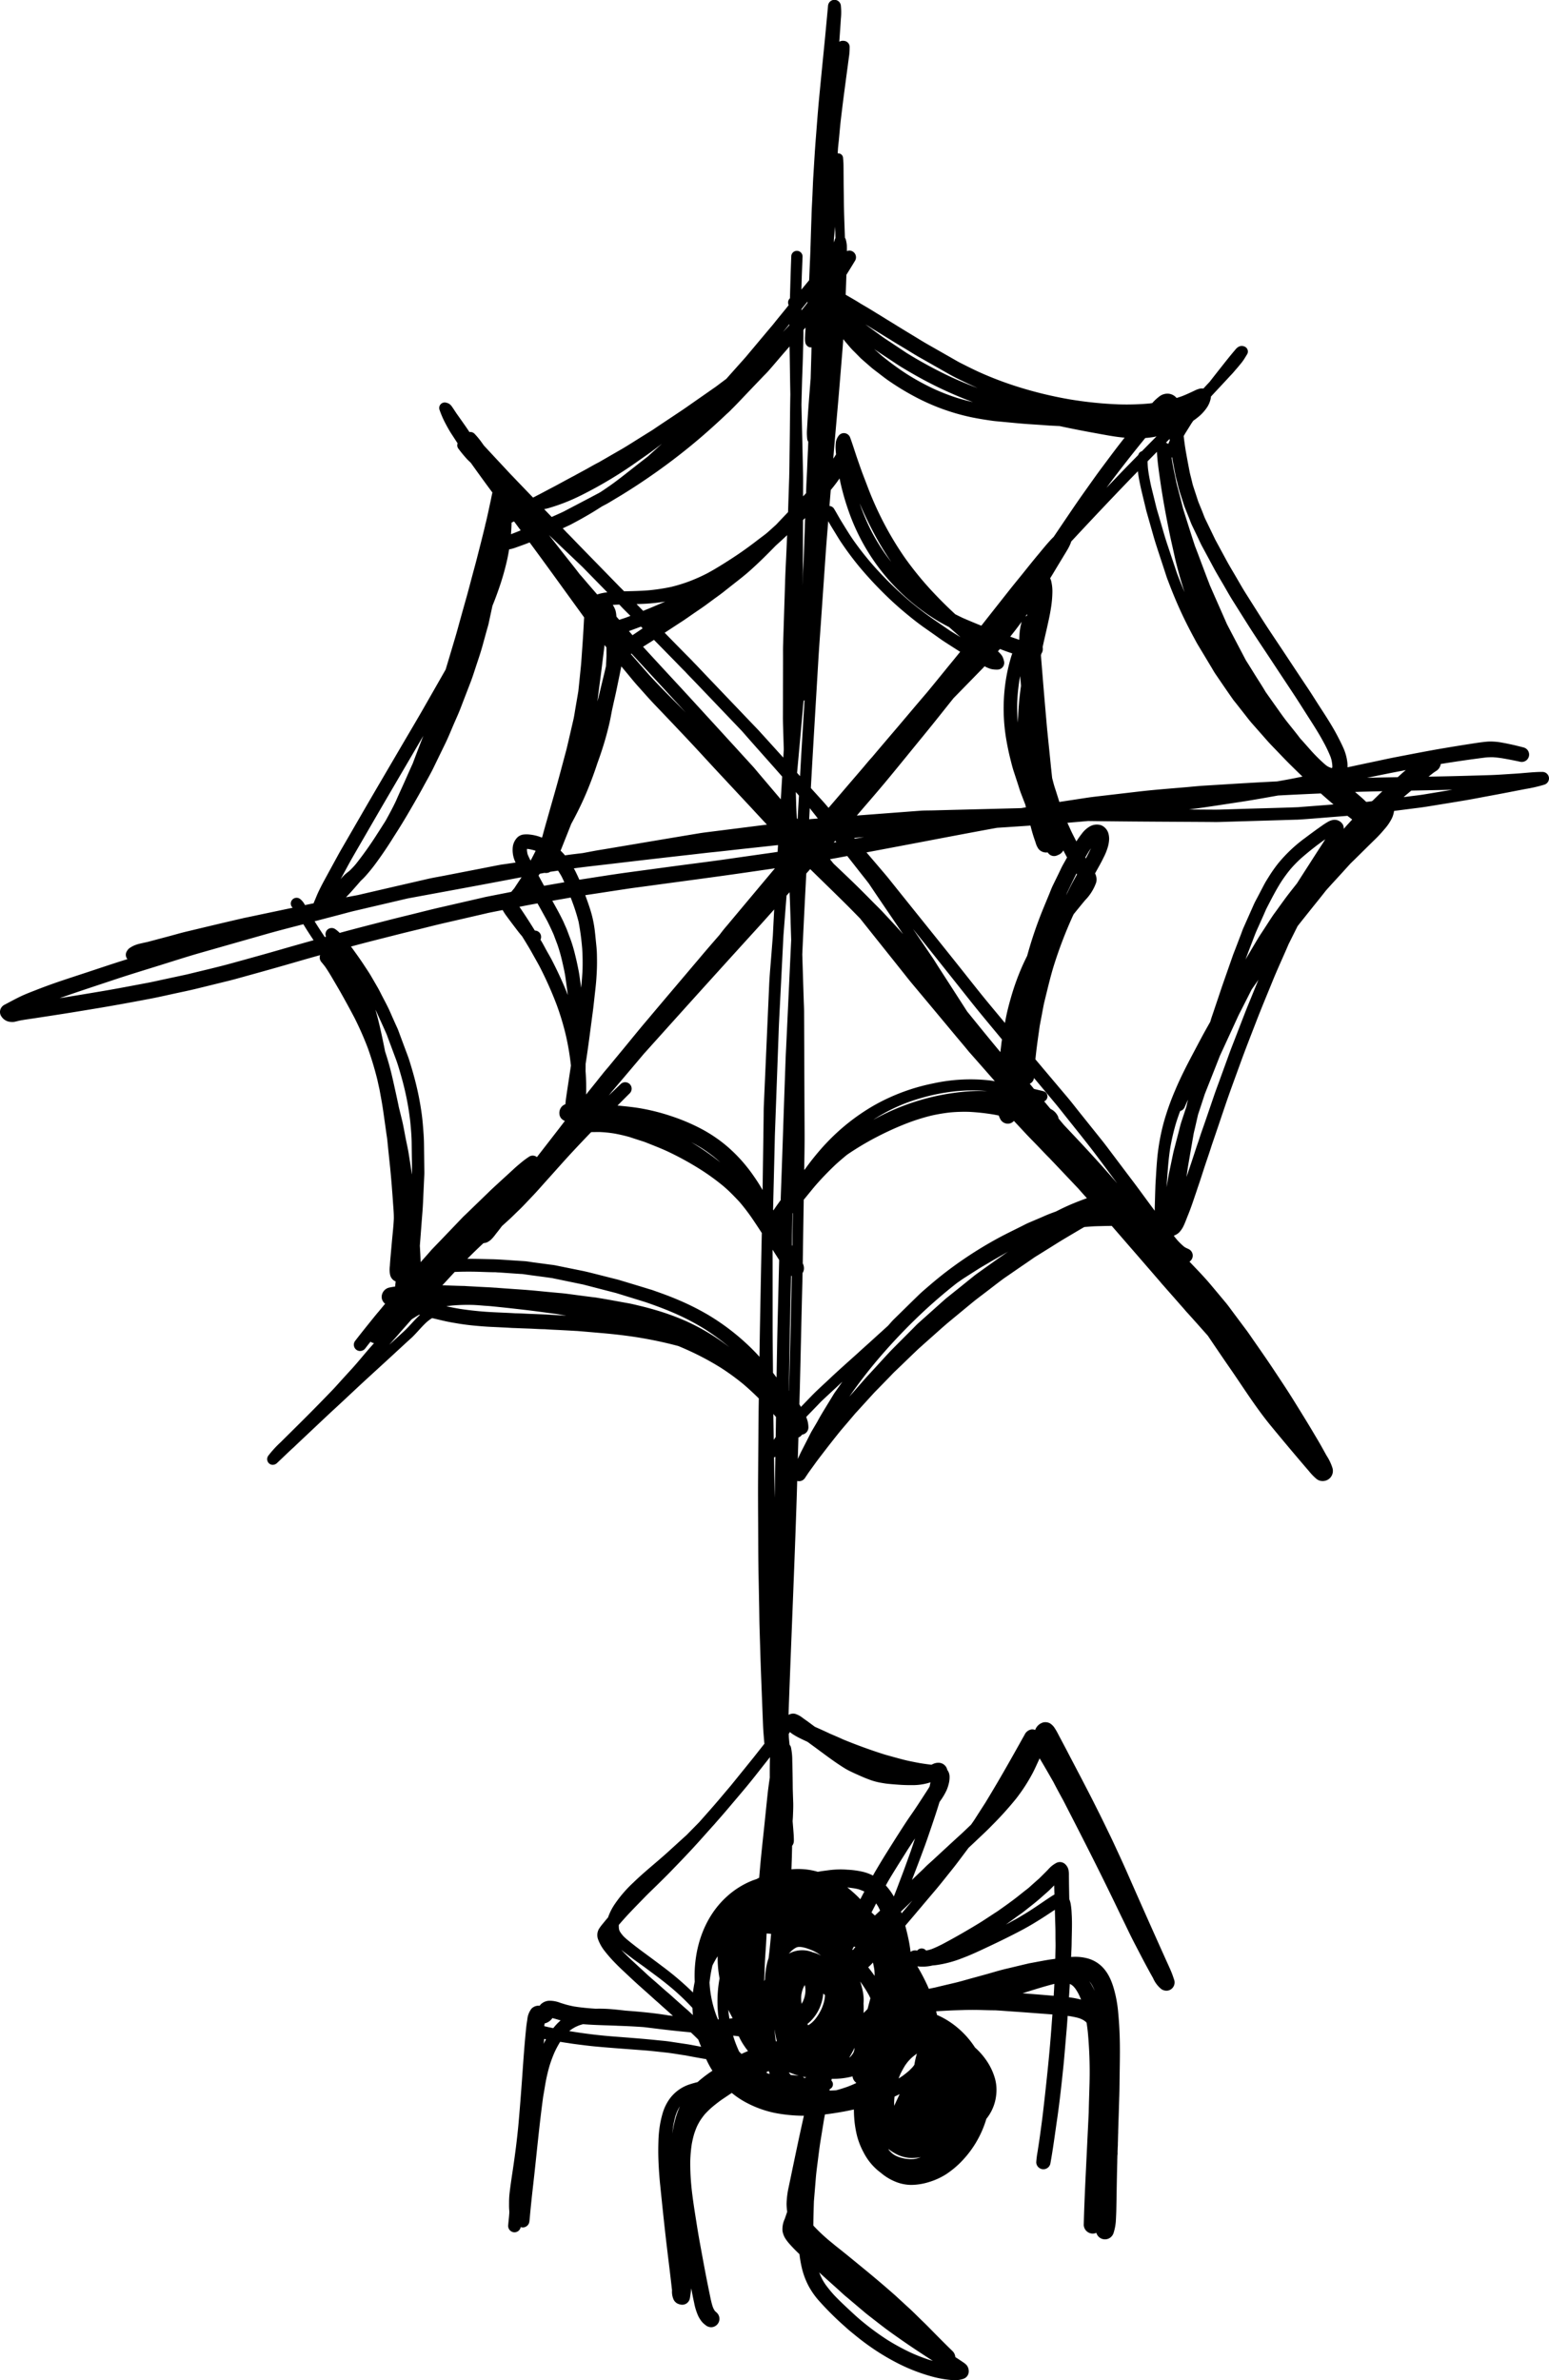 <svg xmlns="http://www.w3.org/2000/svg" width="384.811" height="591.105" viewBox="0 0 384.811 591.105"><path d="M103.581,218.889l.048-.01.176-.042Z"/><path d="M384.789,193.057a1.641,1.641,0,0,0-1.649-1.354c-2.3.006-4.587.312-6.883.447-2.155.13-4.316.3-6.477.359-4.364.13-8.721.266-13.09.336q-.9.015-1.806.033c.445-.344.876-.7,1.329-1.039.2-.135.409-.271.618-.406a2.463,2.463,0,0,0,1.091-1.7c3.75-.606,7.508-1.156,11.278-1.625.566-.042,1.119-.056,1.681-.053.81.051,1.6.15,2.4.275,1.458.252,2.91.532,4.356.851a1.827,1.827,0,0,0,.836-3.557c-1.066-.277-2.126-.542-3.2-.771-.736-.154-1.472-.313-2.214-.436a14.674,14.674,0,0,0-3.521-.241c-1.448.123-2.885.353-4.322.577-2.02.311-4.039.641-6.053.977-4.122.683-8.215,1.5-12.319,2.284-2.149.413-4.293.9-6.436,1.343-1.814.377-3.627.772-5.441,1.16l-.212.045a7.439,7.439,0,0,0-.068-1.447,12.453,12.453,0,0,0-.959-3.363c-.471-1.048-.99-2.072-1.525-3.091-1.373-2.608-3.009-5.082-4.611-7.555-.942-1.46-1.861-2.95-2.833-4.392-1.908-2.839-3.786-5.7-5.676-8.545-2-3.026-4.057-6.024-5.994-9.1q-1.865-2.949-3.734-5.905c-.812-1.3-1.566-2.644-2.338-3.963-.788-1.355-1.607-2.692-2.349-4.069q-1.392-2.568-2.777-5.134c-.8-1.654-1.59-3.312-2.4-4.965-.335-.683-.577-1.425-.865-2.131-.321-.786-.646-1.575-.963-2.366-.412-1.286-.84-2.567-1.257-3.853-.165-.506-.265-1.042-.4-1.56-.142-.587-.295-1.168-.435-1.758-.334-1.728-.662-3.451-.966-5.179-.228-1.293-.4-2.594-.548-3.893.17-.288.333-.578.509-.863.472-.758.954-1.516,1.422-2.284.153-.225.31-.446.466-.669.356-.242.7-.495,1.036-.77a11,11,0,0,0,2.19-2.279,6.31,6.31,0,0,0,1.131-2.668,1.9,1.9,0,0,0,.011-.262c1.229-1.331,2.472-2.651,3.7-3.975.447-.477.883-.966,1.331-1.431.394-.406.753-.848,1.124-1.272.348-.4.695-.8,1.025-1.213a14.061,14.061,0,0,0,1.018-1.337c.283-.441.548-.889.825-1.337a1.333,1.333,0,0,0-.689-1.872,1.7,1.7,0,0,0-1.272-.029,2.522,2.522,0,0,0-.589.371,4.276,4.276,0,0,0-.512.565c.035-.041.071-.088.112-.129-1.231,1.425-2.391,2.908-3.563,4.386q-1.425,1.8-2.836,3.617c-.519.548-1.03,1.1-1.542,1.655a2.793,2.793,0,0,0-.9.026,6.187,6.187,0,0,0-1.348.513c-1.043.492-2.087.984-3.163,1.393-.413.145-.828.278-1.245.41a3.006,3.006,0,0,0-1.847-1.045,3.273,3.273,0,0,0-2.285.554,11.284,11.284,0,0,0-1.91,1.755c-.224.028-.447.068-.671.092l.044,0-.093.01-.136.014a.355.355,0,0,1,.047-.006,63.011,63.011,0,0,1-7.411.218,96.011,96.011,0,0,1-12.382-1.266A99.164,99.164,0,0,1,253.2,96.17a86.518,86.518,0,0,1-10.1-3.829c-1.115-.517-2.219-1.056-3.31-1.608-.654-.336-1.325-.648-1.961-1.013-.595-.342-1.19-.677-1.785-1.019q-2.808-1.6-5.611-3.2c-1.019-.577-2.014-1.2-3.015-1.808-1.484-.9-2.974-1.8-4.457-2.715l.033.022c-.832-.53-1.678-1.036-2.518-1.547-.919-.565-1.832-1.148-2.756-1.7.07.048.141.095.212.142-1.354-.874-2.755-1.682-4.144-2.5-1.119-.717-2.288-1.375-3.441-2.043-.085-.05-.171-.1-.257-.148.063-1.653.126-3.306.174-4.957.74-1.174,1.464-2.358,2.185-3.548a1.679,1.679,0,0,0-.66-2.267,1.607,1.607,0,0,0-1.4-.073c0-.473,0-.945-.013-1.421a8.465,8.465,0,0,0-.224-1.331,1.533,1.533,0,0,0-.251-.559c-.1-3.059-.232-6.114-.264-9.174-.017-1.578-.047-3.156-.059-4.734,0-.771-.011-1.543-.017-2.308,0-.589-.006-1.178-.012-1.767-.006-.612-.059-1.213-.112-1.825a1.185,1.185,0,0,0-1.333-1.139c.023-.363.046-.725.067-1.087.041-.653.124-1.3.194-1.955.189-1.9.336-3.816.566-5.718.218-1.813.436-3.633.671-5.453.224-1.707.454-3.414.677-5.122.118-.854.23-1.714.348-2.573.065-.524.135-1.049.206-1.567.065-.477.141-.948.182-1.425.047-.53.053-1.06.059-1.589a1.521,1.521,0,0,0-1.372-1.461,2.022,2.022,0,0,0-1.06.13,1.338,1.338,0,0,0-.141.095q.045-.634.091-1.27c.053-.742.106-1.489.159-2.231s.1-1.473.141-2.2a15.79,15.79,0,0,0-.006-3.339,1.6,1.6,0,0,0-3.18.106c-.365,3.887-.718,7.779-1.113,11.665q-.555,5.565-1.089,11.129c-.324,3.351-.565,6.707-.83,10.064-.259,3.221-.43,6.447-.636,9.675-.088,1.448-.136,2.9-.2,4.357-.077,1.719-.189,3.445-.236,5.164l0-.045c0,.033,0,.065,0,.1V53.5c0,.026,0,.053,0,.079l0,.086,0-.037v.009l0-.036q-.138,4.064-.266,8.126v.016l0,.143v-.02c0,.037,0,.073,0,.108,0-.017,0-.034,0-.051v.047l0-.044,0,.114v.013c-.038.824-.072,1.653-.106,2.476-.053,1.178-.106,2.362-.153,3.539-.023.5-.035,1-.07,1.49l0,.04q-.959,1.163-1.918,2.323c.031-1.065.061-2.133.092-3.2.058-1.635.128-3.264.191-4.9A1.417,1.417,0,0,0,198.1,62.3a1.4,1.4,0,0,0-1.525,1.253c-.137,3.511-.24,7.018-.335,10.525a1.419,1.419,0,0,0-.407,1.447c.03.093.054.186.082.279-.279.351-.557.7-.839,1.05-.976,1.2-1.963,2.388-2.923,3.6-.036.041-.067.082-.1.123l.026-.027c-.043.051-.086.1-.132.157l.012-.014Q189.725,83.338,187.5,86l.013-.015q-1.156,1.371-2.3,2.744c.031-.039.062-.079.095-.119-.048.057-.094.11-.14.166-.224.248-.449.507-.674.755q-2.037,2.281-4.066,4.561l-1,.744c-.6.444-1.18.911-1.793,1.338-.016.012-.033.022-.05.034l.028-.018-.126.089-.263.182.049-.035-.093.065-.078.052.023-.014c-.492.344-.985.69-1.477,1.033l.171-.117c-.181.126-.362.25-.543.375.019-.013.037-.026.054-.04-1.678,1.178-3.362,2.344-5.04,3.522l.022-.017-.162.112.028-.019c-.075.051-.147.1-.218.151-.033.022-.066.045-.1.069-.811.551-1.637,1.093-2.452,1.64-1.66,1.108-3.327,2.2-4.976,3.328-.518.359-1.071.677-1.607,1.012-1.095.684-2.2,1.372-3.292,2.061-1.195.754-2.391,1.5-3.615,2.2-1.739.995-3.472,2.007-5.21,3-1,.5-1.959,1.069-2.934,1.608-1.006.552-2.024,1.094-3.03,1.653l.033-.016c-1.649.861-3.272,1.763-4.906,2.639l.024-.013q-2,1.048-4,2.115c-.316.143-.622.32-.928.475l-.542.278q-1.668-1.732-3.336-3.463c-.738-.761-1.459-1.544-2.207-2.3-.315-.35-.645-.684-.961-1.032-.783-.842-1.572-1.684-2.356-2.526q-1.689-1.809-3.369-3.627c-.326-.464-.653-.929-1-1.378a19.744,19.744,0,0,0-1.3-1.519,1.484,1.484,0,0,0-1.273-.431c-.725-1.115-1.509-2.2-2.273-3.292l.008.012c-.259-.369-.52-.735-.779-1.1l.018.026-.146-.207.016.024-.043-.064-.051-.072.028.039c-.364-.536-.71-1.1-1.088-1.622a2.516,2.516,0,0,0-.8-.8,2.736,2.736,0,0,0-.742-.259,1.368,1.368,0,0,0-1.607,1.714,24.268,24.268,0,0,0,1.3,3.085c.524,1,1.066,2.015,1.684,2.963.515.786,1.029,1.578,1.538,2.365a1.342,1.342,0,0,0,.188,1.3,33.187,33.187,0,0,0,2.161,2.626c.3.31.62.6.926.9,1.64,2.3,3.286,4.579,4.968,6.844.132.177.266.354.4.532-.18.731-.308,1.476-.471,2.212-.218,1.007-.43,2.02-.653,3.027q-.255,1.155-.527,2.306c-.038.113-.07.229-.1.344s-.043.21-.059.317c-.641,2.683-1.333,5.353-2.013,8.026-.365,1.431-.76,2.857-1.143,4.282-.465,1.736-.912,3.48-1.395,5.211q-.8,2.826-1.584,5.653c-.43,1.542-.842,3.1-1.3,4.634q-.838,2.817-1.678,5.635c-.23.773-.465,1.547-.7,2.321q-2.943,5.166-5.9,10.327c-1.8,3.121-3.639,6.207-5.458,9.316-3.263,5.588-6.554,11.152-9.787,16.759q-1.872,3.242-3.745,6.477c-.612,1.065-1.243,2.119-1.831,3.2q-1.669,3.047-3.327,6.094c-.613,1.119-1.2,2.262-1.732,3.422-.282.624-.518,1.26-.794,1.884-.084.193-.16.385-.233.578q-1.073.207-2.141.439a4.369,4.369,0,0,0-1.238-1.547,1.443,1.443,0,0,0-2.237.824.022.022,0,0,1-.006.018,1.378,1.378,0,0,0,.438,1.362l-8.082,1.7c-1.107.236-2.208.466-3.315.7-.314.064-.633.123-.945.2l.009,0c-4.638,1.06-9.27,2.178-13.9,3.285h0l-.06.014c-1.456.341-2.893.768-4.339,1.153l-5.452,1.45c-.554.123-1.108.234-1.656.37a8.213,8.213,0,0,0-1.714.535,6.716,6.716,0,0,0-1.212.713,2.374,2.374,0,0,0-.483.6,1.665,1.665,0,0,0-.077,1.808,1.522,1.522,0,0,0,.172.231c-3.337,1.038-6.651,2.154-9.97,3.255-2.038.672-4.075,1.331-6.107,2.014-2.325.777-4.646,1.619-6.924,2.52-1.308.506-2.621,1.013-3.881,1.637-1.089.536-2.161,1.113-3.238,1.684l.035-.017-.412.217A2.057,2.057,0,0,0,.051,250.87a1.967,1.967,0,0,0,.389,1.69,2.906,2.906,0,0,0,1.807,1.177,5.19,5.19,0,0,0,.811.073,3.063,3.063,0,0,0,.656-.067c.37-.086.739-.173,1.11-.266,1.356-.269,2.734-.433,4.1-.647l4.14-.635c4-.613,7.99-1.273,11.977-1.938,4.2-.706,8.4-1.484,12.6-2.284,2.049-.4,4.092-.872,6.136-1.313,1.6-.342,3.191-.672,4.775-1.054q3.975-.972,7.944-1.95c1.625-.394,3.238-.859,4.852-1.307q6.553-1.8,13.084-3.7c1.692-.491,3.389-.968,5.086-1.444a1.786,1.786,0,0,0,.3,1.688c.344.413.688.819,1,1.253.757,1.1,1.442,2.258,2.11,3.41.589,1.007,1.19,2.014,1.761,3.027q1.734,3.076,3.376,6.192a79.864,79.864,0,0,1,3.3,7.483c-.014-.039-.027-.076-.039-.114a82.533,82.533,0,0,1,2.428,8.053q.264,1.212.535,2.422.258,1.428.517,2.856c.236,1.3.418,2.591.6,3.9.188,1.325.377,2.656.559,3.981.088.618.2,1.242.259,1.866-.005-.07-.011-.135-.017-.206.229,2.4.489,4.782.736,7.172l-.006-.039c.166,1.733.327,3.471.453,5.209.077.984.153,1.967.218,2.95.092,1.424.245,2.874.231,4.3,0-.033,0-.066,0-.1,0,.039,0,.078,0,.118s0,.062,0,.094v-.088c-.075,1.8-.286,3.58-.448,5.37-.135,1.484-.265,2.968-.4,4.451-.059.672-.106,1.343-.147,2.015a6.039,6.039,0,0,0,.1,2.255,2.312,2.312,0,0,0,1.018,1.36c.108.057.218.112.33.162-.01.091-.019.182-.029.274-.035.332-.071.663-.108,1a14.221,14.221,0,0,0-1.494.259,2.408,2.408,0,0,0-1.843,2.373,2.149,2.149,0,0,0,.689,1.49,1.654,1.654,0,0,0,.177.135c-.565.685-1.134,1.366-1.7,2.053L94,325.8c-.865,1.025-1.7,2.073-2.538,3.115-1.095,1.36-2.19,2.732-3.256,4.122a1.573,1.573,0,0,0,.33,2.184,1.536,1.536,0,0,0,.913.3,1.626,1.626,0,0,0,1.277-.628q.657-.853,1.325-1.694a1.553,1.553,0,0,0,.842.351c.01,0,.021,0,.031,0-.156.183-.316.362-.467.547-1.683,1.86-3.231,3.831-4.913,5.691-.9.983-1.8,1.967-2.692,2.95-.771.842-1.525,1.714-2.32,2.538q-3.559,3.7-7.2,7.331-1.617,1.608-3.245,3.221c-.783.777-1.572,1.555-2.355,2.337a26.335,26.335,0,0,0-3.092,3.375,1.435,1.435,0,0,0,.3,1.978,1.359,1.359,0,0,0,.812.268,1.562,1.562,0,0,0,1.049-.427c1.312-1.226,2.591-2.486,3.914-3.7.308-.267.6-.56.891-.837.588-.553,1.171-1.107,1.76-1.66l1.855-1.749c1.7-1.6,3.4-3.207,5.106-4.8l-.03.029c2.625-2.4,5.209-4.852,7.816-7.273l.012-.01.013-.01,0,0,.008-.007.026-.024.021-.019.017-.017h0l.008-.007-.037.036c.136-.124.271-.253.407-.377-.042.042-.083.077-.118.112.118-.112.235-.218.353-.33l-.034.034c.149-.139.3-.276.452-.41l-.123.105c.088-.076.17-.152.259-.229l-.124.106c.389-.353.771-.707,1.154-1.054l-.03.026q3.7-3.38,7.385-6.786c-.041.035-.077.071-.118.106l1.307-1.2c-.041.035-.076.07-.118.106l.6-.548-.015.013.1-.087.03-.027.027-.025,0,0,.013-.012.046-.041-.032.028.106-.1-.032.028c.088-.082.176-.158.265-.241-.042.035-.077.071-.118.106l.111-.1c.018-.015.036-.03.053-.046a11.5,11.5,0,0,0,.878-.847c.324-.336.642-.672.954-1.019.674-.739,1.343-1.478,2.076-2.164a11.543,11.543,0,0,1,1.018-.816c.15-.1.3-.186.454-.275q1.527.371,3.057.723c1.078.247,2.185.43,3.28.613,1.248.206,2.5.376,3.763.5,1.513.147,3.032.277,4.557.347,1.225.053,2.45.118,3.675.177.732.039,1.476.1,2.214.111,1.245.056,2.489.1,3.739.142,1.221.052,2.448.142,3.67.147,1.386.115,2.782.15,4.167.23.9.047,1.8.094,2.7.147.387.02.774.053,1.158.062,2,.164,3.984.34,5.979.51,3.256.282,6.507.653,9.734,1.183l-.236-.035c3.266.54,6.508,1.225,9.707,2.087q1.425.592,2.829,1.239l-.031-.015a69.054,69.054,0,0,1,7.737,4.161,58.531,58.531,0,0,1,5.612,4.089c1.327,1.126,2.592,2.315,3.828,3.533-.019,1.25-.043,2.5-.052,3.751q-.071,8.223-.13,16.44c-.023,3.562,0,7.125.018,10.694.024,4.08.012,8.161.089,12.242q.087,4.442.17,8.879c.03,1.684.041,3.374.094,5.059.136,4.309.254,8.62.424,12.925q.133,3.4.265,6.789c.059,1.436.112,2.873.171,4.31.059,1.514.2,3.015.324,4.523,0,.044.024.083.032.126q-1.11,1.405-2.217,2.812c-.142.18-.283.36-.425.539l-.211.262q-1.633,2.031-3.274,4.051c-.753.927-1.5,1.854-2.252,2.781-.882,1.041-1.762,2.079-2.641,3.125-1.7,2.006-3.454,3.976-5.2,5.942-.243.247-.485.495-.726.741q-1.183,1.2-2.361,2.4l.048-.039.036-.033-.009.008.009-.008.034-.028-.09.08c-.019.018-.038.036-.057.056l.046-.046c-.129.114-.255.23-.381.347l.04-.036-.051.046-.1.089.059-.056q-.54.483-1.073.975l.013-.012c-.124.112-.247.223-.371.341.047-.047.094-.088.141-.135q-.708.643-1.411,1.287l0,0,0,0-.064.058.03-.027c-.427.386-.858.777-1.286,1.172l-.012.011-.135.124.04-.039q-.123.109-.246.222l.006-.006-.015.013-.06.055.015-.013-.009.009.028-.023c-2.774,2.5-5.712,4.805-8.391,7.408a31.22,31.22,0,0,0-4.711,5.464,14.109,14.109,0,0,0-1.572,3.092c-.015.044-.03.09-.044.135-.477.552-.938,1.116-1.4,1.684a10.837,10.837,0,0,0-.883,1.207,3.089,3.089,0,0,0-.195,2.579,10.56,10.56,0,0,0,1.661,2.921,33.987,33.987,0,0,0,2.308,2.655c.842.878,1.714,1.72,2.609,2.55,1.266,1.19,2.526,2.385,3.827,3.539.931.831,1.873,1.661,2.8,2.5.528.474,1.052.962,1.6,1.42l-.038-.031c.837.76,1.685,1.514,2.532,2.267.433.39.863.784,1.3,1.175l-1.093-.119c-.173-.029-.346-.06-.52-.088-3.366-.543-6.755-.843-10.154-1.1-1.126-.129-2.256-.254-3.381-.35a35.45,35.45,0,0,0-4.071-.124c-1.73-.114-3.457-.267-5.17-.537l-.224-.037c-.754-.144-1.492-.319-2.231-.533-.413-.131-.83-.261-1.243-.386l.095.027a7.289,7.289,0,0,0-2.709-.516,3.179,3.179,0,0,0-2.156.913,3.507,3.507,0,0,0-.256.325,2.469,2.469,0,0,0-2.011.705,5.107,5.107,0,0,0-1.06,2.738c-.112.678-.212,1.355-.282,2.032-.424,4.069-.7,8.143-.989,12.224-.283,3.934-.583,7.873-.937,11.8-.353,3.821-.854,7.637-1.419,11.429-.265,1.761-.53,3.522-.742,5.288a20.634,20.634,0,0,0-.165,2.408c0,.724-.024,1.438.043,2.16v-.01a5.017,5.017,0,0,1,.02.534l0-.046,0,.065,0,.153c0-.038,0-.078,0-.119-.051,1.062-.2,2.118-.283,3.175a1.6,1.6,0,0,0,1.419,1.726c.054,0,.108.008.161.008a1.589,1.589,0,0,0,1.533-1.3,1.56,1.56,0,0,0,.369.084,1.609,1.609,0,0,0,.169.009,1.655,1.655,0,0,0,1.615-1.469c.1-.766.147-1.537.224-2.3.076-.824.164-1.648.247-2.478.159-1.561.336-3.121.512-4.682.816-7.184,1.462-14.391,2.446-21.553.173-.981.336-1.967.5-2.948a43.674,43.674,0,0,1,1.065-4.669A32.355,32.355,0,0,1,137.8,509.6c-.012.027-.024.053-.038.08l.044-.092c.016-.038.033-.076.05-.114l-.047.107a25.1,25.1,0,0,1,1.35-2.5h0l.179.029c-.02,0-.04,0-.061-.008.646.11,1.3.209,1.946.3l-.2-.035c1.113.195,2.232.33,3.351.471,1.254.159,2.5.312,3.757.424,3.9.359,7.8.624,11.706.924,1.849.136,3.686.36,5.529.554,1.664.176,3.305.491,4.957.721,1.209.245,2.427.455,3.64.675.491.089.983.172,1.474.257a22.737,22.737,0,0,0,1.544,2.874c-.442.295-.883.591-1.311.907-.815.6-1.62,1.236-2.378,1.92-.592.142-1.179.3-1.755.488a9.966,9.966,0,0,0-5.235,3.733,11.858,11.858,0,0,0-1.572,3.139,24.912,24.912,0,0,0-.79,3.333,29.768,29.768,0,0,0-.37,4.021c-.042,1.249-.053,2.509-.024,3.757.059,2.367.224,4.747.459,7.1-.006-.077-.012-.147-.017-.224.123,1.248.253,2.5.382,3.751.4,3.874.813,7.749,1.272,11.618.437,3.664.9,7.323,1.306,10.993a4.758,4.758,0,0,0,.443,2.4,2.327,2.327,0,0,0,.819.836,3.175,3.175,0,0,0,1.083.33,1.914,1.914,0,0,0,1.4-.418,2.017,2.017,0,0,0,.718-1.325c.114-.775.237-1.542.317-2.318.237,1.3.481,2.6.784,3.89-.023-.088-.041-.177-.065-.265a14.657,14.657,0,0,0,1.037,3.3,8.038,8.038,0,0,0,.848,1.331,5.452,5.452,0,0,0,.9.842c-.071-.058-.136-.118-.206-.176.058.047.117.1.176.147a2.2,2.2,0,0,0,1.451.584h.062a2.086,2.086,0,0,0,1.373-3.586c-.163-.145-.324-.291-.481-.441l-.031-.038c-.094-.147-.182-.3-.267-.448-.086-.182-.165-.365-.241-.551-.179-.531-.315-1.067-.441-1.614l.014.071c-.034-.151-.069-.3-.106-.453,0,.02.01.04.016.059-.218-1.09-.448-2.173-.666-3.263-.742-3.65-1.4-7.319-2.073-10.987-.288-1.6-.553-3.2-.806-4.817-.471-2.956-.942-5.906-1.249-8.892.012.083.018.171.03.254a58.026,58.026,0,0,1-.309-6.6,34.556,34.556,0,0,1,.362-4.089,24.159,24.159,0,0,1,.609-2.617l-.008.025.01-.033.066-.22c-.015.053-.03.108-.047.164.192-.593.412-1.173.656-1.747a16.212,16.212,0,0,1,.831-1.528q.494-.743,1.048-1.436a21.527,21.527,0,0,1,1.595-1.6c.846-.749,1.746-1.433,2.657-2.1.138-.092.277-.186.415-.276.707-.474,1.413-.951,2.122-1.425a20.949,20.949,0,0,0,3.533,2.37,26.349,26.349,0,0,0,7.225,2.615,38.457,38.457,0,0,0,7.154.683c-.469,2.106-.936,4.211-1.386,6.325q-.645,3.03-1.278,6.06c-.212,1-.418,2.008-.624,3.009-.153.736-.318,1.478-.465,2.214a21.855,21.855,0,0,0-.548,4.186,13.692,13.692,0,0,0,.155,2.045l-.108.329c-.165.494-.341.989-.512,1.483a5.925,5.925,0,0,0-.542,3.009,5.3,5.3,0,0,0,.642,1.738,10.775,10.775,0,0,0,1.137,1.489c.736.836,1.519,1.632,2.331,2.4l.1.094a29.135,29.135,0,0,0,.718,3.934,19.3,19.3,0,0,0,1.548,3.968,19.535,19.535,0,0,0,2.285,3.339,75.141,75.141,0,0,0,6.778,6.766c.712.665,1.478,1.29,2.232,1.9,1.095.9,2.208,1.772,3.362,2.6a57.173,57.173,0,0,0,7.525,4.6,44.217,44.217,0,0,0,8.109,3.179,26.65,26.65,0,0,0,4.451.895,15.62,15.62,0,0,0,1.6.113c.1,0,.2,0,.305-.007a6.193,6.193,0,0,0,1.767-.318,1.928,1.928,0,0,0,1.372-1.914,2.435,2.435,0,0,0-.477-1.442,4.457,4.457,0,0,0-.86-.736c-.436-.295-.872-.589-1.313-.877l-.682-.44a2.377,2.377,0,0,0-.714-1.51c-1.336-1.283-2.638-2.6-3.945-3.915-1.166-1.172-2.308-2.373-3.5-3.51-1.1-1.054-2.155-2.143-3.279-3.174-.807-.736-1.62-1.484-2.427-2.226-.443-.407-.882-.828-1.34-1.223q-3.575-3.15-7.257-6.166c-2.426-1.985-4.84-3.993-7.313-5.924l.23.194c-.7-.6-1.414-1.166-2.12-1.755.076.059.153.124.229.188a43.453,43.453,0,0,1-3.666-3.462c-.059-.067-.117-.134-.175-.2.011-1.989.084-3.979.139-5.968.168-1.967.325-3.928.487-5.895.124-1.437.318-2.856.5-4.287.206-1.566.383-3.138.636-4.7q.44-2.721.884-5.453v.006c.078-.428.162-.855.241-1.283,1.447-.171,2.887-.4,4.319-.65.961-.172,1.917-.369,2.872-.58.008.62.019,1.241.065,1.86a25.771,25.771,0,0,0,.754,4.835,18.457,18.457,0,0,0,1.589,3.963,14.45,14.45,0,0,0,4.329,5.1,13,13,0,0,0,3.344,2.071,10.479,10.479,0,0,0,4.1.9l.2,0a15.225,15.225,0,0,0,4.24-.7A17.128,17.128,0,0,0,235,539.993a22.666,22.666,0,0,0,3.486-2.82,25.692,25.692,0,0,0,6.549-10.956,11.292,11.292,0,0,0,2.448-5.956,10.663,10.663,0,0,0-.318-4.1,15.227,15.227,0,0,0-1.637-3.716,17.691,17.691,0,0,0-3.311-3.946,22.019,22.019,0,0,0-4.255-4.846,21.146,21.146,0,0,0-4.022-2.7c-.384-.194-.775-.375-1.171-.547-.059-.3-.132-.6-.2-.907.155-.011.308-.026.464-.034l2.6-.141c1.272-.065,2.544-.094,3.822-.136,1.16-.035,2.3-.047,3.456-.023,1.427.034,2.854.092,4.28.093,1.543.079,3.08.212,4.618.313q1.784.123,3.556.253c1.366.106,2.732.206,4.093.312.66.05,1.323.1,1.987.144q-.1,1.347-.2,2.695-.363,4.973-.86,9.928-.609,6.058-1.319,12.1c-.212,1.8-.465,3.58-.707,5.37-.1.736-.212,1.473-.324,2.215-.088.588-.182,1.177-.27,1.772a22.185,22.185,0,0,0-.336,2.656,1.78,1.78,0,0,0,1.6,1.707c.053,0,.106.008.16.008a1.777,1.777,0,0,0,1.741-1.368c.648-3.545,1.114-7.125,1.632-10.688.529-3.591.948-7.189,1.33-10.793.165-1.555.336-3.109.471-4.669.195-2.221.377-4.434.572-6.649.117-1.3.208-2.611.3-3.919.229.031.459.056.687.091.7.124,1.389.259,2.072.451.209.072.414.15.618.235.206.1.41.206.61.317.158.106.308.216.455.332l.128.121c.045.053.09.106.133.16.118.756.214,1.515.3,2.278a105.984,105.984,0,0,1,.417,13.154c-.064,2.333-.15,4.665-.192,6.993l-.009.126q-.343,7.031-.683,14.056c-.218,4.528-.43,9.056-.541,13.59a2.237,2.237,0,0,0,1.442,2.014,2.189,2.189,0,0,0,1.687-.045,2.228,2.228,0,0,0,3.307,1.293,2.338,2.338,0,0,0,1.018-1.4,12.71,12.71,0,0,0,.513-2.7c.017-.306.029-.613.047-.918.029-.643.064-1.284.076-1.926.03-1.372.053-2.744.077-4.116q.06-4.012.166-8.019c0-.042,0-.083,0-.125v-.05l0-.046c0-.05,0-.1,0-.151v.051c0-.136.009-.272.012-.41l0,.073c.007-.185.013-.367.011-.549.006-.088.011-.178.015-.269a3.082,3.082,0,0,0,.027-.755c.012-.218.014-.438.021-.661l0,.066c.007-.171.014-.342.015-.511a11.4,11.4,0,0,0,.039-1.181c.012-.235.028-.472.023-.707a2.262,2.262,0,0,0,.008-.274l.006-.173-.006.116c.01-.34.02-.684.03-1.028,0,.106-.006.206-.006.306,0-.24.012-.479.021-.718,0,.023,0,.047,0,.07l.006-.136,0,.046,0-.064v.007l0-.042v-.038l0-.079,0,.041,0-.086v-.006l0-.129,0,.1,0-.105v-.041c.031-.948.057-1.9.088-2.85l0,.093c.035-.983.064-1.961.094-2.944-.006.1-.006.206-.012.306.029-.883.059-1.772.083-2.656v.058c0-.216.012-.432.019-.648,0,.026,0,.052,0,.079.059-1.873.065-3.751.094-5.624.053-3.5.124-7-.035-10.5-.065-1.6-.182-3.2-.33-4.8a32.406,32.406,0,0,0-.642-4.193c-.6-2.6-1.43-5.241-3.373-7.172a8.1,8.1,0,0,0-3.416-2.008,11.7,11.7,0,0,0-3.945-.418c-.106,0-.211.015-.317.021.01-.24.019-.481.029-.721.035-.89.094-1.785.1-2.68.03-2.449.165-4.929.006-7.378a17.207,17.207,0,0,0-.2-2.131,5.5,5.5,0,0,0-.389-1.444h0q-.02-.789-.035-1.577c-.012-.807-.03-1.62-.041-2.432-.006-.6-.012-1.2-.018-1.808a6.505,6.505,0,0,0-.118-1.514,2.7,2.7,0,0,0-.642-1.195,1.929,1.929,0,0,0-2.461-.43,7.619,7.619,0,0,0-1.125.766,10.628,10.628,0,0,0-.818.813c-.259.282-.536.553-.807.824-.482.482-.97.965-1.453,1.442-.85.736-1.686,1.493-2.521,2.244-.277.247-.589.465-.884.695-.624.494-1.248.989-1.866,1.484-1.612,1.273-3.3,2.457-4.983,3.644-1.171.756-2.325,1.523-3.491,2.28-.889.582-1.8,1.124-2.709,1.666-2.486,1.484-5,2.917-7.558,4.267l.009,0-.025.013-.2.1.063-.036c-.821.417-1.653.809-2.511,1.146-.243.081-.484.155-.731.223-.22.048-.441.088-.664.123a1.382,1.382,0,0,0-.762-.473,1.407,1.407,0,0,0-1.418.489l-.343-.041a1.847,1.847,0,0,0-1.321.375c-.112-.971-.261-1.938-.458-2.892-.249-1.212-.54-2.416-.853-3.614,1.059-1.239,2.123-2.474,3.167-3.731l-.04.051.022-.025c-.014.016-.028.034-.041.05.09-.108.183-.216.274-.328l-.044.052.046-.054.066-.081-.056.069c.192-.224.383-.45.571-.674l-.021.028q1.111-1.325,2.227-2.637c-.012.015-.025.03-.036.045.229-.271.453-.541.683-.812l-.043.054q.31-.366.62-.731l-.118.135c.106-.124.212-.253.318-.377-.035.047-.076.089-.112.136.027-.03.052-.059.077-.09,1.318-1.559,2.573-3.175,3.857-4.768,1.077-1.331,2.1-2.715,3.127-4.081q.584-.772,1.16-1.552.876-.815,1.743-1.64c1.354-1.289,2.744-2.549,4.039-3.9a84.023,84.023,0,0,0,6.036-6.678,43.542,43.542,0,0,0,4.216-6.536c.494-.96.93-1.961,1.389-2.938q.129-.273.25-.549c1.164,1.925,2.278,3.881,3.395,5.831-.035-.065-.064-.13-.1-.2.828,1.621,1.7,3.225,2.575,4.817,2.647,5.148,5.294,10.3,7.883,15.469q2.279,4.549,4.5,9.127c.842,1.737,1.672,3.486,2.526,5.223s1.667,3.5,2.562,5.216c-.02-.035-.039-.071-.059-.1,1.278,2.444,2.526,4.9,3.862,7.319-.041-.07-.082-.147-.123-.223.371.706.771,1.4,1.16,2.1A7.091,7.091,0,0,0,288.521,494a2.266,2.266,0,0,0,1.249.388,2,2,0,0,0,1.259-.441,2.067,2.067,0,0,0,.683-2.2c-.223-.66-.435-1.325-.706-1.973-.271-.665-.571-1.319-.866-1.973-.235-.512-.471-1.03-.7-1.542q-4.849-10.776-9.6-21.593-.981-2.208-2-4.4c-.73-1.578-1.448-3.162-2.214-4.722-.848-1.732-1.678-3.474-2.544-5.2-.88-1.749-1.743-3.509-2.656-5.241l.054.095c-.789-1.515-1.567-3.037-2.365-4.553l.009.019-.029-.057-.007-.012.019.033c-.048-.091-.1-.182-.146-.273l-.308-.587c.042.071.077.142.118.219l-1.5-2.861c-.072-.144-.147-.285-.222-.425.035.071.076.141.112.212-.087-.161-.171-.325-.257-.486.013.025.026.052.039.08-.029-.059-.059-.116-.088-.173l-.024-.046.009.018q-.074-.142-.15-.282c.041.07.076.141.117.212-.086-.16-.169-.32-.254-.48l.025.044c-.089-.164-.177-.331-.264-.5l.028.048-.063-.117-.049-.1.027.055q-.126-.238-.251-.48l0,0c-.037-.07-.073-.141-.109-.213l.054.112c-.063-.12-.126-.241-.19-.359.041.071.077.141.118.218-.506-.965-1.013-1.919-1.525-2.879-.407-.754-.777-1.555-1.254-2.268a3.754,3.754,0,0,0-1.284-1.342,2.464,2.464,0,0,0-1.561-.235,2.973,2.973,0,0,0-2.094,1.9,1.935,1.935,0,0,0-.826-.153,2.308,2.308,0,0,0-1.826,1.39c-.441.759-.865,1.531-1.295,2.3q-1.352,2.421-2.721,4.823-2.673,4.713-5.482,9.335v0l-.054.087-.1.166.059-.088.047-.07q-1.45,2.253-2.9,4.519c.023-.036.045-.073.069-.109-.292.452-.6.888-.912,1.324l-.289.271c-.636.607-1.266,1.225-1.914,1.82l.182-.165q-2.031,1.847-4.045,3.71l.183-.165c-.237.215-.473.429-.7.643.042-.04.084-.081.127-.119-.13.118-.259.242-.395.365-.842.783-1.69,1.561-2.532,2.344-.683.63-1.407,1.236-2.055,1.9-.571.583-1.178,1.13-1.766,1.695-.492.475-.982.945-1.473,1.417q1.653-4.243,3.224-8.52c.554-1.513,1.066-3.05,1.59-4.581.607-1.784,1.207-3.568,1.767-5.37.092-.3.184-.588.276-.882l.118-.178a16.4,16.4,0,0,0,1.649-2.768,10.511,10.511,0,0,0,.583-1.831,6.535,6.535,0,0,0,.147-1.59,2.778,2.778,0,0,0-.568-1.609,2.221,2.221,0,0,0-1.905-1.754,3.054,3.054,0,0,0-1.484.219c-.186.081-.369.167-.551.253-.144-.017-.288-.034-.432-.053-.834-.1-1.663-.223-2.492-.357-1.388-.265-2.786-.527-4.156-.88-1.485-.387-2.954-.8-4.433-1.213-3.51-1.1-6.975-2.368-10.383-3.762l.023.011c-1.111-.514-2.24-.992-3.365-1.473-1.22-.585-2.465-1.141-3.708-1.692q-.615-.452-1.229-.909c-.571-.419-1.148-.837-1.731-1.243a5.8,5.8,0,0,0-1.978-1.077,2.263,2.263,0,0,0-1.611.268c.011-.362.019-.724.03-1.087.023-.622.046-1.243.068-1.871.63-17.253,1.4-34.506,1.955-51.765.037-1.124.063-2.248.1-3.372a1.789,1.789,0,0,0,.448.059,1.736,1.736,0,0,0,1.419-.707c.4-.578.772-1.179,1.184-1.744.394-.547.795-1.095,1.189-1.642.6-.854,1.243-1.684,1.879-2.515,1.525-1.989,3.062-3.962,4.645-5.911-.025.029-.049.058-.076.087.016-.02.033-.039.049-.06-.01.013-.021.025-.031.037l.056-.066.05-.058.006-.008.017-.021-.015.019c1.217-1.429,2.439-2.853,3.645-4.287l-.055.07a2.4,2.4,0,0,1,.164-.183c1.449-1.578,2.88-3.162,4.323-4.74.376-.413.777-.807,1.165-1.207q1.387-1.422,2.762-2.839c.5-.506.978-1.042,1.5-1.531.547-.518,1.089-1.048,1.637-1.566,1.425-1.374,2.845-2.759,4.286-4.117.5-.427.984-.881,1.479-1.318q1.493-1.324,2.985-2.656c1.031-.919,2.061-1.837,3.127-2.72,1.872-1.549,3.751-3.1,5.629-4.646,1.089-.9,2.232-1.737,3.356-2.6,1.564-1.187,3.11-2.416,4.7-3.568,1.236-.837,2.462-1.692,3.693-2.538,1.2-.827,2.4-1.632,3.589-2.467.475-.322.978-.615,1.464-.919q1.607-1.008,3.227-2.014c1.16-.73,2.32-1.454,3.5-2.149,1.444-.847,2.875-1.717,4.328-2.544.541-.04,1.083-.08,1.625-.123.837-.066,1.667-.083,2.5-.1.9-.023,1.8-.053,2.691-.047h0c2.027,2.329,4.045,4.665,6.076,6.992,1.219,1.408,2.432,2.815,3.657,4.222.718.836,1.436,1.667,2.161,2.5.3.349.594.729.917,1.062,1.016,1.176,2.054,2.331,3.075,3.5.677.772,1.354,1.549,2.037,2.315.281.323.552.666.853.975,1.651,1.815,3.273,3.658,4.906,5.49.062.069.122.138.183.207,1.844,2.73,3.688,5.458,5.567,8.166,3.321,4.8,6.425,9.769,10.146,14.279q2.623,3.189,5.288,6.348c.925,1.095,1.849,2.191,2.785,3.28.459.542.925,1.078,1.39,1.62a13.167,13.167,0,0,0,1.872,1.919,2.414,2.414,0,0,0,1.476.488,2.519,2.519,0,0,0,2.44-3.249,12.518,12.518,0,0,0-1.478-3.092c-.447-.813-.9-1.625-1.354-2.438-.618-1.1-1.278-2.178-1.92-3.268-1.578-2.662-3.209-5.282-4.84-7.914-1.531-2.473-3.15-4.888-4.758-7.313-1.619-2.456-3.3-4.865-4.976-7.273-.689-.977-1.348-1.984-2.061-2.938q-1.66-2.217-3.315-4.434c-.618-.83-1.213-1.678-1.878-2.467-1.219-1.455-2.426-2.909-3.645-4.357-1.671-1.994-3.5-3.856-5.294-5.745a1.8,1.8,0,0,0-.14-3.088c-.235-.115-.475-.225-.716-.334-.079-.041-.158-.083-.236-.128-.15-.1-.3-.212-.439-.326-.464-.4-.9-.833-1.318-1.275-.369-.41-.709-.844-1.055-1.273.041-.02.084-.035.124-.058.061-.034.127-.067.188-.1A3.329,3.329,0,0,0,293,306a6.577,6.577,0,0,0,.866-1.219c.5-.966.854-2,1.266-3.009.512-1.266.971-2.549,1.407-3.845.36-1.072.742-2.138,1.078-3.221-.024.077-.047.153-.071.229.63-1.784,1.184-3.591,1.778-5.387.565-1.71,1.167-3.407,1.7-5.126,1.154-3.346,2.279-6.709,3.416-10.06,1.172-3.445,2.449-6.855,3.686-10.276,1.248-3.457,2.6-6.871,3.921-10.3s2.739-6.795,4.117-10.187c1.244-3.061,2.653-6.055,3.947-9.1q1.123-2.252,2.244-4.5c.3-.367.589-.75.886-1.123q1.219-1.529,2.438-3.056c1.222-1.531,2.467-3.045,3.665-4.594,1.33-1.512,2.712-2.982,4.067-4.474l1.89-2.085c.347-.377.73-.729,1.095-1.089,1.661-1.637,3.315-3.28,4.982-4.911a32.728,32.728,0,0,0,2.549-2.732,12.157,12.157,0,0,0,1.891-2.791,6.38,6.38,0,0,0,.5-1.748q3.038-.392,6.078-.777c1.36-.171,2.715-.395,4.069-.618,2.5-.407,5-.807,7.5-1.231,2.084-.353,4.157-.766,6.236-1.149q2.9-.53,5.788-1.1l3.021-.584a34.843,34.843,0,0,0,4.652-1.071A1.637,1.637,0,0,0,384.789,193.057ZM168.025,525.413a27.618,27.618,0,0,0-1,4.482q.087-1.032.248-2.062a22.5,22.5,0,0,1,.521-2.314c.138-.42.29-.831.463-1.237.153-.316.317-.624.5-.93.05-.078.1-.156.152-.232A20.565,20.565,0,0,0,168.025,525.413Zm37.6,40.86c.8.718,1.6,1.431,2.4,2.149.766.689,1.508,1.419,2.309,2.061-.059-.053-.124-.106-.183-.159l.257.219-.074-.066c.335.288.671.571,1.012.86-.064-.053-.123-.106-.182-.153.323.277.651.549.976.824l-.058-.047c.742.624,1.478,1.254,2.22,1.878-.059-.053-.123-.105-.182-.159l1.036.878c-.059-.053-.124-.106-.182-.159.459.394.948.754,1.425,1.13,1.7,1.319,3.374,2.65,5.128,3.892,1.879,1.343,3.769,2.656,5.689,3.94,1.5,1,3.014,1.983,4.53,2.962q-.35-.1-.7-.2a45.312,45.312,0,0,1-4.608-1.766,55.3,55.3,0,0,1-6.059-3.293l.074.049-.109-.07-.1-.065.051.031a66.407,66.407,0,0,1-6.582-4.886c-1.112-.943-2.17-1.942-3.238-2.941-1.119-1.046-2.227-2.1-3.278-3.215a32.27,32.27,0,0,1-2.1-2.569c-.283-.416-.548-.837-.791-1.276a18.622,18.622,0,0,1-.8-1.772Q204.561,565.314,205.623,566.273Zm65.359-73.763c.164.25.317.5.463.768.156.325.3.653.429.989l.051.15a16.334,16.334,0,0,0-1.334-2.408h0C270.726,492.174,270.857,492.34,270.982,492.51Zm73.4-300.318c1.615-.328,3.233-.635,4.852-.94-.335.284-.676.561-1,.852l-1.007.911c-1.219.023-2.437.042-3.657.065q-1.995.037-3.991.089Q341.981,192.676,344.383,192.192ZM289.1,278.77a53.338,53.338,0,0,0-1.584,8.615c-.142,1.437-.236,2.873-.318,4.31-.059,1.048-.146,2.1-.176,3.144-.055,1.583-.1,3.175-.144,4.763l0-.016c-.013.368-.012.736-.014,1.1-.425-.572-.853-1.142-1.277-1.716-1.372-1.86-2.727-3.727-4.116-5.571q-2.4-3.169-4.794-6.353c-.96-1.266-1.9-2.55-2.891-3.792l-5.476-6.837c-1.06-1.319-2.091-2.673-3.18-3.963q-3.961-4.686-7.912-9.373.117-1.119.248-2.233c.242-2.034.551-4.057.829-6.084q.342-1.778.672-3.55c.159-.83.3-1.66.5-2.478.722-2.912,1.391-5.84,2.264-8.71a108.54,108.54,0,0,1,4.76-12.5c.079-.163.159-.327.239-.49.94-1.161,1.883-2.321,2.841-3.47a11.934,11.934,0,0,0,2.756-4.423,3.189,3.189,0,0,0-.29-2.231l.432-.778c.565-1.018,1.148-2.031,1.648-3.085a14.234,14.234,0,0,0,1.2-3.08,8.232,8.232,0,0,0,.223-1.643,5.368,5.368,0,0,0-.17-1.3,3.149,3.149,0,0,0-1.773-2.061,3.493,3.493,0,0,0-2.708.2,6.491,6.491,0,0,0-2.132,1.872c-.486.617-.934,1.264-1.359,1.926-.106-.2-.213-.4-.319-.6.041.071.076.148.118.218-.413-.824-.854-1.648-1.231-2.491-.262-.582-.533-1.164-.8-1.748q2.57-.218,5.137-.443l4.332.053c8.468.1,16.93.129,25.391.182.983.006,1.967.036,2.944.006,2.162-.07,4.329-.13,6.489-.194,3.021-.095,6.048-.177,9.069-.271,1.071-.036,2.143-.065,3.215-.1.365-.006.73-.006,1.089-.048-.065.012-.13.018-.2.024,3.474-.235,6.936-.535,10.4-.806l1.708-.132.656.507.526.406c-.1.109-.2.216-.3.324-.589.66-1.219,1.3-1.779,1.991l-.027.033a2.129,2.129,0,0,0-.173-1.011,2.389,2.389,0,0,0-2.4-1.248,4.005,4.005,0,0,0-1.507.583c-.41.236-.8.487-1.185.755l.031-.019c-1.472,1.025-2.915,2.084-4.346,3.162a36.268,36.268,0,0,0-6.766,6.4,35.06,35.06,0,0,0-2.214,3.156c-.441.7-.889,1.408-1.272,2.144-.524.994-1.042,1.99-1.566,2.991-.324.618-.671,1.23-.954,1.872q-.661,1.494-1.325,2.986c-.412.924-.818,1.849-1.231,2.773-.241.536-.423,1.107-.635,1.655-.471,1.219-.931,2.438-1.4,3.657-.224.583-.465,1.159-.665,1.748q-1.079,3.082-2.161,6.172c-.477,1.359-.936,2.726-1.39,4.092q-.627,1.854-1.254,3.722c-.19.564-.393,1.128-.569,1.7-.011.035-.021.07-.033.107l.009-.028-.015.046,0,.014v0l-.009.029,0,.007v0l0,.007-.022.071-.108.348c-.372.664-.749,1.326-1.12,1.991-.925,1.654-1.8,3.332-2.685,5-1.72,3.239-3.427,6.49-4.852,9.876A63.264,63.264,0,0,0,289.1,278.77Zm-71.911-.808-.223.112q1.774-1.143,3.645-2.128a44.164,44.164,0,0,1,4.689-2.094h0a53.364,53.364,0,0,1,6.081-1.829A50.718,50.718,0,0,1,237.509,271a45.128,45.128,0,0,1,5.577-.183c.733.031,1.468.086,2.2.161h0a42.428,42.428,0,0,0-6.057.171A57.545,57.545,0,0,0,217.192,277.962Zm-12.1,6.126a64.551,64.551,0,0,0-5.017,6.147l-.027.038c-.088.1-.175.194-.262.291q.016-.984.032-1.969c.041-2.3.076-4.605.07-6.907q-.043-8.577-.076-17.147-.027-6.678-.053-13.355c-.006-.919-.059-1.832-.089-2.744q-.132-4.1-.259-8.2-.051-1.613-.1-3.224.333-7.323.711-14.642.144-2.721.284-5.441.486-.544.973-1.089.831.815,1.662,1.628,3.489,3.391,6.954,6.808c1.277,1.265,2.533,2.552,3.79,3.838q2.735,3.441,5.479,6.873t5.459,6.848c.594.748,1.189,1.508,1.8,2.244q5.44,6.5,10.87,13.019c1.095,1.313,2.208,2.609,3.285,3.934.26.318.548.624.819.936.771.877,1.543,1.749,2.314,2.626q1.716,1.958,3.436,3.912c-.409-.06-.816-.134-1.228-.185a43.262,43.262,0,0,0-14.038.725,49.693,49.693,0,0,0-14.621,5.4A51.77,51.77,0,0,0,205.1,284.088Zm13.18,189.625c.131.257.25.519.372.78-.268.254-.53.516-.8.768-.169.151-.336.306-.5.458-.245-.217-.476-.448-.725-.659-.034-.045-.07-.087-.1-.132q.521-1.011,1.039-2.021c.035-.069.073-.137.109-.2C217.871,473.035,218.084,473.368,218.276,473.713Zm-32.47-183.6a37.7,37.7,0,0,0-5.317-5.547,35.552,35.552,0,0,0-6.36-4.268,48.461,48.461,0,0,0-7.231-3.063,51.876,51.876,0,0,0-7.873-2c-1.4-.235-2.791-.394-4.2-.536-.469-.045-.941-.1-1.412-.143,1.03-1.029,2.052-2.065,3.088-3.089a1.608,1.608,0,0,0-2.32-2.226q-1.324,1.263-2.638,2.526l-.311.3c.267-.335.536-.668.8-1q4.028-4.724,8.024-9.47c-.048.059-.1.118-.148.177l.289-.342c-.047.059-.1.118-.147.177.032-.039.064-.076.1-.113-.023.027-.046.056-.068.083q4.832-5.379,9.663-10.746,9.592-10.642,19.238-21.233c1.127-1.24,2.237-2.495,3.354-3.744q-.153,2.864-.294,5.722c-.014.266-.027.533-.041.8q-.176,2.268-.353,4.536c-.2,2.626-.46,5.252-.572,7.879q-.662,14.909-1.319,29.812c-.041.9-.035,1.8-.047,2.692q-.053,4.027-.112,8.055-.075,5.1-.147,10.193c-.429-.747-.874-1.485-1.343-2.2C187.372,292.243,186.624,291.154,185.806,290.117Zm-11.459-4.969.178.114.052.033-.044-.027a35.623,35.623,0,0,1,3.411,2.518c-.031-.027-.063-.055-.093-.083l.119.1.081.067c-.023-.019-.047-.038-.071-.059q.484.421.954.857a63.281,63.281,0,0,0-7.228-5.013q1.407.729,2.756,1.564C174.424,285.2,174.385,285.174,174.347,285.148ZM137.132,238.5c-.447-.865-.948-1.7-1.419-2.555-.436-.783-.842-1.6-1.319-2.367l-.126-.2a1.587,1.587,0,0,0-.651-2.08,1.56,1.56,0,0,0-.729-.189l-.043-.04c-.515-.833-1.034-1.663-1.566-2.485q-.759-1.184-1.543-2.35c-.23-.343-.46-.689-.7-1.03.3-.058.591-.114.886-.173,1.2-.239,2.405-.461,3.609-.677.805,1.442,1.61,2.884,2.4,4.335l0-.009c.564,1.121,1.093,2.247,1.6,3.4l0-.006c.316.851.641,1.7.961,2.554a40.513,40.513,0,0,1,1.267,4.553c-.018-.077-.036-.147-.048-.224.3,1.313.607,2.644.79,3.98.094.69.188,1.379.282,2.073s.188,1.405.282,2.108C139.907,244.174,138.574,241.309,137.132,238.5Zm-17.281-15.558.054-.014q-5.262,1.208-10.524,2.418l.048-.014c-2.426.554-4.847,1.184-7.267,1.779-2.066.506-4.139,1.007-6.206,1.543-3.86.993-7.723,1.974-11.569,3.029a7.721,7.721,0,0,0-1.085-.92,1.575,1.575,0,0,0-1.707-.07,1.535,1.535,0,0,0-.713,1.554c.025.133.057.259.087.388l-.285.08c-.821-1.243-1.65-2.485-2.428-3.759l-.1-.158q2.878-.751,5.755-1.5c1.351-.35,2.7-.734,4.054-1.06.208-.046.413-.094.617-.145q1.034-.235,2.06-.479l-.23.053c.185-.042.371-.087.554-.131l-.006,0q5.135-1.193,10.27-2.4c7.833-1.45,15.672-2.874,23.5-4.36l4.845-.918q-.3.451-.6.9c-.318.477-.63.954-.948,1.431q-.127.192-.249.388c-.256.308-.514.615-.771.922-.3.06-.595.122-.892.181-1.425.283-2.856.559-4.281.842-.547.112-1.095.206-1.636.335l.01,0ZM130.9,211.2c0-.025,0-.05.006-.075l0,.1Zm.171.951c-.015-.052-.026-.1-.039-.155-.047-.226-.086-.454-.118-.687,0-.067,0-.134-.007-.2,0-.086.009-.171.019-.255l.007-.037c.177.018.353.041.53.066.421.086.838.181,1.251.292.121.041.238.09.355.136-.4.789-.8,1.57-1.212,2.349l-.083.012C131.524,213.178,131.278,212.676,131.073,212.153ZM169.486,154.3l.1-.069-.1.068c.9-.6,1.793-1.231,2.692-1.852s1.824-1.23,2.719-1.871c.7-.492,1.382-1.012,2.069-1.515.771-.571,1.554-1.124,2.32-1.7-.065.047-.13.088-.189.129.371-.253.725-.547,1.078-.83.624-.489,1.243-.978,1.867-1.472,1.46-1.148,2.944-2.285,4.328-3.527,2.2-1.967,4.294-4.044,6.35-6.163.957-.848,1.89-1.72,2.823-2.592q-.09,2.071-.18,4.143c-.1,2.229-.223,4.452-.3,6.675v-.01l-.012.312V144c0,.044,0,.088,0,.133l0,.044v-.006c-.168,5.342-.348,10.69-.51,16.037l0-.04c-.033,1-.016,2-.016,3l-.018,8q0,3.471-.012,6.949c0,.706.012,1.407.036,2.114q.09,2.951.181,5.9c-.04.674-.082,1.348-.122,2.022-1.923-2.119-3.834-4.247-5.766-6.361.035.035.07.073.1.11-.1-.116-.207-.229-.308-.346.041.054.088.1.135.154l-.083-.091c-.222-.262-.478-.506-.717-.763q-.893-.928-1.785-1.867c-1.86-1.943-3.721-3.9-5.582-5.841q-2.826-2.96-5.653-5.924c-.86-.9-1.707-1.813-2.579-2.7l.135.152c-.794-.883-1.66-1.707-2.49-2.555q-2.447-2.486-4.878-4.976l.737-.48c.86-.565,1.72-1.125,2.579-1.69.349-.226.7-.446,1.044-.684-.029.021-.06.041-.09.06Zm39.083-35.488a60.5,60.5,0,0,0,2.3,8.259,51.649,51.649,0,0,0,22.305,27.246c.853.5,1.722.974,2.6,1.421q1.416,1.257,2.836,2.509-1.275-.795-2.555-1.581c-1.3-.884-2.586-1.784-3.883-2.668-2.188-1.5-4.288-3.117-6.323-4.816a90.517,90.517,0,0,1-7.942-7.679,74.7,74.7,0,0,1-5.862-7.288c-1.046-1.5-1.992-3.073-2.955-4.63-.666-1.071-1.249-2.19-1.908-3.262a1.461,1.461,0,0,0-1.122-.663q.16-1.986.322-3.973A35.71,35.71,0,0,0,208.569,118.814Zm12.845,20.765c-.573-.725-1.123-1.466-1.658-2.222a50.894,50.894,0,0,1-2.971-4.838,54.98,54.98,0,0,1-2.635-5.851q-.308-.834-.589-1.677c.976,2.329,2.07,4.61,3.233,6.846A77.2,77.2,0,0,0,221.414,139.579Zm63.1-30.8c.695-.052,1.389-.127,2.081-.248.239-.043.477-.106.716-.156q-1.581,1.6-3.163,3.207c-.161.162-.317.328-.477.491a1.161,1.161,0,0,0-.668.455,2.247,2.247,0,0,0-.236.473c-1.653,1.679-3.3,3.358-4.931,5.064q-1.47,1.542-2.951,3.078c.673-.923,1.352-1.842,2.045-2.75C279.409,115.147,281.924,111.936,284.516,108.782Zm2.9,3.421c.109,2.376.465,4.743.8,7.089.5,3.5,1.113,6.972,1.784,10.434.318,1.648.654,3.286,1.019,4.928q.4,1.749.783,3.51c.33,1.49.724,2.968,1.131,4.446q.623,2.257,1.356,4.494-1-2.357-1.91-4.755c-.044-.129-.087-.261-.129-.393l-2.226-6.659c-.424-1.273-.807-2.544-1.178-3.828-.353-1.225-.712-2.45-1.066-3.675-.159-.547-.341-1.1-.483-1.654q-.669-2.729-1.343-5.451c-.306-1.457-.6-2.906-.77-4.384-.054-.581-.086-1.157-.088-1.738Q286.258,113.384,287.419,112.2Zm2.793-1.932a1.711,1.711,0,0,0-.567-.328l.914-.928c.015.136.027.272.043.408l-.016.031C290.454,109.723,290.334,110,290.212,110.271Zm-93.8,118.674.144,4.49-.008.185q-.443,9.372-.878,18.749-.177,3.807-.359,7.608c-.045.944-.1,1.881-.13,2.819v-.04q-.344,9.407-.659,18.8-.2,5.971-.418,11.936c-.056,1.514-.116,3.034-.158,4.554-.612.842-1.224,1.687-1.8,2.555-.029-.057-.059-.113-.089-.17.142-6.2.312-12.391.447-18.587,0,.033,0,.068,0,.1.007-.214.017-.431.022-.644q.3-8.109.595-16.211c.1-2.726.2-5.464.3-8.191.035-.889.059-1.778.1-2.668q.561-10.923,1.108-21.846.221-2.831.441-5.664.168-2.148.335-4.294c.212-.238.426-.474.638-.711l.113-.127C196.255,224.043,196.336,226.494,196.412,228.945Zm-.4,116.459-.015-.016c.081-6.037.162-12.074.3-18.112q.118-5.232.24-10.451c.052.031.1.067.153.094q-.183,9.942-.452,19.884Q196.136,341.105,196.017,345.4Zm-3.975-4.455c-.036-4.155-.093-8.305-.093-12.46q0-7.385-.006-14.774,0-1.677-.007-3.355c.343.537.688,1.074,1.03,1.609.2.319.405.636.608.953q-.189,7.706-.383,15.408c-.113,4.6-.19,9.19-.261,13.784Q192.489,341.531,192.042,340.949Zm4.935-39.7q-.071,4.083-.14,8.166l-.116-.178c.061-2.632.113-5.268.175-7.9ZM192.4,369.107q-.057-3.588-.113-7.178a1.293,1.293,0,0,0,.335-.145q-.084,5.082-.169,10.163Q192.419,370.528,192.4,369.107ZM180.438,230.052c-.072.086-.145.169-.218.257l-.073.087.02-.026c-.021.027-.043.053-.065.079l-.052.062.009-.01h0l.009-.01.022-.027,0,.006.022-.027.018-.02-.043.05-.055.067c-.445.521-.861,1.074-1.274,1.623-1.766,2.037-3.54,4.069-5.266,6.139l-.021.024-.015.018.009-.012c-.028.033-.056.064-.082.1l.016-.018,0-.006,0,0,.015-.017-.036.042c-.033.039-.066.079-.1.117l.018-.022c-.114.133-.226.267-.336.4.041-.053.088-.106.129-.159-4.08,4.828-8.184,9.639-12.247,14.48.041-.054.088-.106.135-.166-.153.183-.306.36-.453.542l.024-.032-.025.028.022-.026-.08.095.015-.017c-1.842,2.164-3.623,4.381-5.433,6.577q-1.933,2.331-3.857,4.669c-.553.663-1.14,1.309-1.656,2-.468.553-.908,1.128-1.358,1.694q-1.286,1.6-2.581,3.211c0-.108.014-.214.017-.322.042-1.819-.007-3.643-.142-5.461.006-.472.011-.944.012-1.417,0-.134,0-.268,0-.4q.106-.708.214-1.416c.565-3.757,1.03-7.531,1.537-11.294.229-1.714.4-3.433.595-5.152.135-1.166.259-2.332.335-3.5.094-1.407.159-2.821.147-4.234-.011-1.056-.011-2.124-.113-3.177l0-.042,0-.055v.012c-.121-1.211-.247-2.428-.368-3.645.007.077.012.153.018.23a29.21,29.21,0,0,0-.853-4.823c-.26-.96-.566-1.9-.89-2.832-.228-.665-.473-1.32-.711-1.979,1.059-.162,2.119-.317,3.174-.478q3.675-.566,7.337-1.119c1.737-.259,3.48-.471,5.217-.712,8.25-1.131,16.505-2.2,24.749-3.4q3.321-.483,6.645-.966-6.1,7.272-12.19,14.554Zm-38.642-7.08-.024-.063h0Zm-6.636-2.991c-.459-.843-.923-1.683-1.375-2.529l.305-.453,1.169-.222a2.335,2.335,0,0,0,1-.056,1.728,1.728,0,0,0,.414-.208q.982-.144,1.964-.291c.3.465.586.933.862,1.411.247.486.47.98.695,1.474l-1.313.23Q137.022,219.659,135.16,219.981Zm49.97-9.223q4.074-.435,8.152-.885c-.034.561-.067,1.123-.1,1.684-1.413.224-2.834.411-4.252.614-2.661.383-5.323.754-7.984,1.142-4.17.6-8.35,1.119-12.531,1.673q-6.183.829-12.366,1.666c-4.047.552-8.084,1.208-12.125,1.826-.346-.791-.713-1.573-1.107-2.343-.083-.161-.175-.318-.261-.478,3.192-.437,6.4-.771,9.6-1.154q5.344-.636,10.682-1.249,4.416-.511,8.838-1.006c1.7-.191,3.4-.4,5.1-.579-.041,0-.08.01-.119.013C179.483,211.406,182.3,211.064,185.13,210.758ZM150.669,162.74c-.03.809-.073,1.619-.112,2.428,0,.074-.006.147-.008.22-.108.483-.218.965-.333,1.447-.477,1.973-.96,3.945-1.431,5.918-.118.489-.248.973-.384,1.456.006-.048.013-.095.019-.143q.432-3.357.871-6.719c.311-2.387.593-4.78.9-7.169.155.2.306.408.462.61C150.662,161.439,150.663,162.091,150.669,162.74Zm5.993-6.164.074-.028-.031.012.058-.022.1-.036-.059.023.232-.084-.016.007.042-.016.164-.061-.037.013.256-.1-.036.013.079-.029.127-.048-.049.02.17-.063-.045.019.1-.038.1-.038-.066.023.185-.068-.036.015.161-.06.045-.016-.02.007q.331-.124.656-.249c-.03.014-.061.026-.092.038l.276-.1c.078-.029.153-.062.23-.092l.422.429c-.84.571-1.677,1.146-2.521,1.708-.295-.346-.594-.688-.891-1.033.151-.055.307-.1.456-.157Zm13.481,10.153c.787.871,1.62,1.7,2.426,2.541,1.867,1.943,3.722,3.892,5.588,5.841q2.827,2.96,5.653,5.918c.184.192.369.385.553.579,2.579,2.963,5.205,5.888,7.809,8.83l2.138,2.423q-.169,2.826-.342,5.652l-3.975-4.683c-.736-.865-1.472-1.725-2.2-2.6-.256-.3-.5-.6-.766-.888-.116-.129-.232-.255-.347-.385l.047.054-.371-.407.141.159c-.153-.17-.312-.34-.471-.516l-.062-.067.039.036c-.375-.407-.75-.818-1.125-1.226l.017.019c-.1-.113-.208-.225-.311-.337.034.036.068.071.1.107-.159-.177-.318-.347-.477-.518.053.052.1.106.147.153l-.379-.411c-.028-.033-.058-.066-.089-.1-.149-.162-.3-.325-.447-.486.032.035.065.068.1.1l-.489-.536-.005-.006a1.7,1.7,0,0,0-.141-.153l-1.844-2.014.142.159-.982-1.077.028.029c-.365-.4-.73-.8-1.1-1.2l.03.03-1.24-1.356a1.349,1.349,0,0,0-.108-.118q-.514-.564-1.031-1.124l.032.033c-.286-.313-.571-.628-.856-.94l.141.16q-.274-.3-.55-.6l0,0-.006-.007-.135-.146.024.025-.813-.891.141.159c-.123-.137-.249-.273-.374-.413l-.161-.176c.012.012.023.024.035.035-.031-.032-.062-.065-.092-.1l-.049-.054.032.036-.281-.3.031.031c-.106-.118-.212-.235-.324-.353l.141.159c-.1-.112-.2-.224-.3-.33.047.053.1.1.147.153l-.329-.354c-.03-.036-.06-.07-.09-.1.012.012.024.026.036.039-.014-.016-.03-.033-.045-.048l-.09-.1.032.036-.046-.05c-2.556-2.806-5.14-5.589-7.718-8.372q-2.794-3.025-5.585-6.065c.388-.241.776-.481,1.162-.727.412-.259.83-.5,1.225-.789l-.188.136c.174-.105.345-.219.517-.332q2.586,2.629,5.166,5.263c.854.872,1.69,1.767,2.567,2.615C170.175,166.765,170.159,166.747,170.143,166.729Zm29.578-37.79.077-.071c.074-.068.142-.143.215-.212-.022.643-.048,1.287-.064,1.931v.01l0,.064,0,.123v-.038h0c-.11,2.823-.219,5.647-.306,8.476.006-.07.006-.141.012-.206-.1,2.131-.227,4.26-.344,6.389,0-.09.007-.181.01-.271.041-1.189.124-2.385.13-3.575q.009-2.613.017-5.228.012-3.589.023-7.178l.193-.178.023-.019-.017.015Zm19.88,65.724c.016-.021.032-.04.048-.06l-.02.026.032-.037c3.286-3.94,6.5-7.938,9.757-11.906,2.522-3.075,4.991-6.2,7.472-9.306l4.988-5.1c.766-.79,1.531-1.567,2.3-2.356.144-.148.279-.306.422-.457a7.94,7.94,0,0,0,1.55.667,6.229,6.229,0,0,0,1.72.159,1.686,1.686,0,0,0,1.543-2.149,6.7,6.7,0,0,0-.336-1,3.413,3.413,0,0,0-.542-.771,6.143,6.143,0,0,0-.627-.612c.168-.194.332-.391.5-.586,1.013.39,2.033.767,3.064,1.1-.087.241-.168.484-.245.728a43.4,43.4,0,0,0-1.484,6.8,46,46,0,0,0,.342,14.432c.247,1.373.53,2.733.865,4.075.271,1.072.53,2.161.872,3.209.336,1.019.665,2.038,1,3.051.271.836.512,1.684.83,2.5q.53,1.383,1.06,2.756l.156.667-1.167.206-4.378.115c-5.806.153-11.612.288-17.424.447-1.1.03-2.22.006-3.321.089q-2.137.159-4.281.324-5.717.43-11.442.866c2.26-2.631,4.537-5.245,6.762-7.9-.026.032-.052.065-.079.1Zm33.1-20.248a46.544,46.544,0,0,1,.543-5.431q.091-.539.194-1.075.1,1.216.205,2.432c-.266,1.851-.472,3.71-.6,5.576q-.124,1.774-.185,3.554A46.083,46.083,0,0,1,252.7,174.415Zm2.423-21.487a1.913,1.913,0,0,0-.383.18c.15-.209.3-.418.447-.628-.02.146-.043.291-.063.437ZM207.506,208.8l.261.333-.647.117Zm4.862-.5-.174-.2c.819-.067,1.636-.145,2.455-.209Zm-10.685-4.909c-.222.015-.443.046-.665.07q.073-1.377.149-2.753c.635.822,1.286,1.635,1.928,2.456l.088.113Zm5.473-143.175c0-.258,0-.516.008-.774q.149-1.568.306-3.133.039,1.41.08,2.817a1.679,1.679,0,0,0-.179.4C207.3,59.754,207.229,59.985,207.156,60.216Zm-7.594,114.608c.024-.273.049-.545.072-.818a1.565,1.565,0,0,0,.231-.077q-.389,6.427-.774,12.854c-.12,1.99-.224,3.982-.338,5.973l-.739-.815Q198.8,183.385,199.562,174.824ZM198.137,197.2c.115.13.228.263.343.394-.109,1.949-.225,3.9-.331,5.846l-.2-.234c-.063-1.218-.133-2.437-.166-3.66q-.039-1.419-.082-2.838Zm-41.246-34.884q2.951,3.216,5.909,6.42,3.763,4.093,7.533,8.193-1.709-1.724-3.424-3.442c-1.913-1.913-3.8-3.855-5.634-5.852-.272-.316-.548-.627-.825-.938-1.166-1.33-2.332-2.667-3.5-4-.082-.094-.158-.194-.239-.289C156.772,162.377,156.833,162.347,156.891,162.314Zm49.3,51.063c1.434-.248,2.863-.525,4.287-.792q1.566,1.995,3.131,3.992c.76.977,1.549,1.936,2.292,2.93,2.238,3.36,4.521,6.687,6.787,10.025L224.35,232c-1.626-1.851-3.318-3.65-5-5.448-.722-.785-1.5-1.525-2.255-2.287-.831-.842-1.655-1.684-2.491-2.514-1.484-1.49-3-2.962-4.522-4.411q-1.514-1.437-3.028-2.878Zm42.591,45.709c-.086.736-.177,1.47-.267,2.2q-3.274-3.945-6.5-7.93l-1.757-2.167q-1.455-2.263-2.912-4.527-2.067-3.206-4.134-6.407c-.57-.883-1.111-1.795-1.713-2.657q-2.341-3.471-4.706-6.932,7,8.747,13.962,17.527c2.509,3.18,5.117,6.271,7.7,9.392l.472.567C248.867,258.465,248.818,258.774,248.779,259.086Zm22.6,27.875.247.265c-2.413-2.659-4.888-5.259-7.348-7.872-.438-.519-.87-1.043-1.306-1.562A2,2,0,0,0,262.7,277a3.923,3.923,0,0,0-1.213-1.313c-.166-.111-.346-.2-.524-.3-.521-.625-1.046-1.245-1.565-1.872a1.333,1.333,0,0,0-.225-2.526c-.765-.189-1.535-.371-2.3-.554-.351-.429-.7-.856-1.053-1.285a1.843,1.843,0,0,0,1.054-1.431q2.587,3.084,5.164,6.173c.877,1.048,1.713,2.12,2.567,3.192,2.809,3.539,5.671,7.042,8.374,10.669q2.285,3.063,4.56,6.135Q274.518,290.374,271.382,286.961Zm-16.207-49.584q-.644,1.276-1.225,2.583a60.553,60.553,0,0,0-2.8,7.761c-.519,1.807-1,3.645-1.343,5.5-.051.277-.1.553-.151.83q-1.7-2.048-3.4-4.091c-2.638-3.156-5.164-6.4-7.726-9.616-5.865-7.366-11.789-14.686-17.665-22.041-.577-.724-1.178-1.419-1.778-2.125q-1.917-2.25-3.836-4.491,9.949-1.864,19.889-3.766c4.022-.76,8.037-1.52,12.065-2.25l.484-.088q4.149-.269,8.3-.553c.037.138.075.275.111.413a37.892,37.892,0,0,0,1.148,3.726,5.121,5.121,0,0,0,.736,1.644,2.438,2.438,0,0,0,1.655.889,2.674,2.674,0,0,0,.613-.012c.062.077.124.153.188.23a1.825,1.825,0,0,0,2.161.524,6.771,6.771,0,0,0,.718-.335,2.665,2.665,0,0,0,.477-.407,1.97,1.97,0,0,0,.359-.511q.457.882.93,1.757-.508.909-1.018,1.822c-.4.713-.725,1.478-1.09,2.214q-.707,1.449-1.413,2.891c-.341.695-.606,1.432-.9,2.144-.518,1.26-1.042,2.52-1.56,3.78A101.591,101.591,0,0,0,255.175,237.377Zm9.939-15.724q1.142-2.367,2.3-4.727c.048.076.1.152.145.228q-.45.818-.9,1.637c-.643,1.162-1.227,2.355-1.81,3.547C264.933,222.11,265.024,221.881,265.114,221.653ZM253.8,154.418c-.13.545-.276,1.087-.36,1.643a15.029,15.029,0,0,0-.176,1.631c-.022.4-.043.8-.059,1.2-.75-.25-1.5-.517-2.243-.778Q252.429,156.3,253.8,154.418Zm-17.595,10.313c-2,2.441-3.977,4.9-5.994,7.33l.011-.016-.078.095-.039.046-.021.024.007-.008-.018.021,0,0,0,0c-2.3,2.676-4.565,5.376-6.844,8.064-2.226,2.614-4.464,5.223-6.672,7.855l.016-.022.042-.05.024-.028-.015.016,0,0,0,0-.013.014h0l0,0-.009.011c-.813.875-1.564,1.822-2.338,2.723-1.619,1.89-3.244,3.775-4.857,5.665l-3.572,4.161c-.127-.149-.256-.3-.382-.447-.224-.259-.44-.527-.669-.781l.01.01-.021-.023c-.036-.04-.072-.079-.109-.118l-.012-.014.053.054-.092-.1-.043-.05.02.025c-.057-.062-.114-.124-.17-.188l.056.057c-1.01-1.119-2.028-2.232-3.038-3.351.038-.69.073-1.38.112-2.071.553-9.88,1.16-19.755,1.743-29.63.176-2.962.4-5.918.606-8.874q.611-8.8,1.219-17.594c.191-2.7.415-5.4.635-8.1l.091.158c.424.742.86,1.466,1.307,2.19.589.949,1.148,1.914,1.767,2.839a75.987,75.987,0,0,0,4.728,6.33q2.544,3.019,5.335,5.823c1.873,1.885,3.828,3.692,5.877,5.394,1.46,1.213,2.95,2.414,4.5,3.515,1.025.725,2.05,1.437,3.074,2.161.725.507,1.431,1.043,2.179,1.514-.059-.035-.112-.071-.171-.106q2.04,1.322,4.092,2.626Q237.371,163.31,236.208,164.731ZM200.034,84.906a1.585,1.585,0,0,0,.763,1.2,1.152,1.152,0,0,0,.8.149c-.014.6-.02,1.2-.038,1.8q-.087,2.973-.172,5.944-.09,1.087-.175,2.176-.229,2.871-.436,5.741c-.059.825-.112,1.643-.165,2.468q-.043.768-.088,1.537c-.023.459-.059.918-.071,1.383a14.914,14.914,0,0,0,.071,1.608,1.6,1.6,0,0,0,.273.8q-.036.971-.067,1.94c0-.04,0-.082,0-.126-.1,1.746-.156,3.5-.231,5.243-.074,1.618-.175,3.237-.219,4.855-.012.291-.023.582-.035.873-.247.257-.493.516-.74.774q.006-1.906.012-3.812c.006-.924-.017-1.849-.041-2.773-.065-2.856-.123-5.706-.194-8.562-.057-2.531-.126-5.061-.18-7.591.042-2.118.109-4.235.165-6.353.088-2.32.175-4.64.233-6.96.035-1.455.1-2.909.094-4.363q0-.459-.008-.916c.184-.192.362-.39.544-.584-.023.362-.046.725-.071,1.086s-.041.748-.053,1.119A6.4,6.4,0,0,0,200.034,84.906Zm-37.682,65.742c-.853.366-1.714.711-2.573,1.057l-.942-.961c-.234-.238-.466-.48-.7-.722.478-.013.956-.026,1.433-.046a47.482,47.482,0,0,0,5.7-.576Q163.81,150.022,162.352,150.648Zm-8.283-.279c.763.835,1.589,1.619,2.378,2.419l.168.171-.794.3h0l-.2.075.1-.036-.2.075.024-.009-.142.052c-.524.179-1.049.347-1.574.515q-.34-.393-.682-.784c-.014-.11-.026-.221-.04-.33a7.421,7.421,0,0,0-.194-1.178,5.8,5.8,0,0,0-.613-1.3c-.023-.039-.048-.076-.074-.112.543-.036,1.087-.061,1.631-.083C153.925,150.219,154,150.3,154.069,150.369Zm-5.712-2.734q-1.19-1.375-2.38-2.749c-.656-.761-1.3-1.546-1.979-2.286-1.195-1.589-2.455-3.138-3.686-4.7q-1.976-2.509-3.941-5.025,4.179,3.972,8.353,7.948l1.465,1.5q2.343,2.389,4.687,4.785A11.905,11.905,0,0,0,148.357,147.635Zm-19-15.92c-.682.279-1.365.557-2.052.82l-.367.134q.117-1.439.15-2.881c.207-.1.412-.2.618-.294C128.255,130.232,128.8,130.976,129.352,131.715Zm19.085,57.737.012-.035c.848-2.32,1.608-4.664,2.25-7.048.371-1.4.73-2.809,1-4.234q.163-.865.328-1.728c.216-.964.42-1.929.643-2.889.353-1.507.654-3.026.966-4.54.182-.866.359-1.725.53-2.591.059-.3.121-.595.183-.892.435.527.875,1.051,1.313,1.577.924,1.1,1.813,2.238,2.785,3.3-.059-.065-.118-.123-.177-.189,1.449,1.6,2.856,3.234,4.34,4.788q2.12,2.217,4.234,4.44c2.167,2.285,4.334,4.569,6.471,6.877,1.831,1.979,3.651,3.969,5.494,5.942q3.373,3.621,6.76,7.242c1.654,1.77,3.29,3.558,4.951,5.32q-4.1.519-8.2,1.039c-2.255.282-4.516.571-6.777.854-.677.088-1.354.176-2.031.294q-7.668,1.272-15.328,2.568l-7.873,1.325c-.924.153-1.861.294-2.791.471s-1.858.349-2.787.525q-1.3.153-2.595.311c-.6.074-1.194.161-1.79.249-.077-.087-.147-.18-.225-.265.033.033.066.068.1.1-.054-.06-.11-.12-.165-.18-.262-.285-.531-.559-.8-.826.077-.183.154-.367.229-.55.253-.635.506-1.266.754-1.9q.84-2.094,1.662-4.191c.272-.494.537-.991.8-1.491,1.16-2.208,2.232-4.463,3.186-6.766Q147.294,192.966,148.437,189.452Zm-7.625,41.416c-.141-.389-.317-.76-.488-1.137-.153-.353-.3-.718-.471-1.065-.336-.677-.677-1.361-1.037-2.032-.527-.983-1.072-1.956-1.614-2.931l4.569-.794c.039.105.078.21.117.317l0-.013.016.043c.022.058.044.116.067.175l-.039-.1c.064.173.129.345.193.521l-.031-.074a47.321,47.321,0,0,1,1.636,5.142,63.388,63.388,0,0,1,.9,6.713c.1,1.675.137,3.355.086,5.036-.065,1.551-.194,3.094-.353,4.635-.047-.345-.095-.69-.142-1.035-.141-1.018-.271-2.043-.459-3.056-.259-1.336-.542-2.673-.872-3.992a36.914,36.914,0,0,0-1.107-3.793q-.52-1.386-1.042-2.773C140.759,230.727,140.789,230.8,140.812,230.868ZM192.78,351.91c-.013.782-.023,1.564-.036,2.347q-.022,1.32-.044,2.641c-.113.159-.236.312-.341.475l-.145.22q-.042-2.6-.083-5.2c-.006-.413-.007-.827-.012-1.24C192.338,351.4,192.56,351.656,192.78,351.91ZM226.8,513.272c-.3.331-.608.645-.928.953a21.41,21.41,0,0,1-1.725,1.377l.062-.043-.068.047,0,0c-.3.2-.6.4-.9.59.142-.383.291-.764.455-1.142.309-.641.653-1.263,1.015-1.876.048-.075.092-.152.139-.227.236-.338.48-.668.741-.989.267-.3.543-.591.833-.873.35-.306.709-.6,1.081-.878q.139-.1.279-.189c-.013.044-.027.088-.04.131a19.227,19.227,0,0,0-.588,2.631C227.035,512.948,226.927,513.115,226.8,513.272Zm-45.8-13.4c-.024-.243-.044-.487-.062-.73q.121.255.246.506c.263.529.541,1.049.828,1.565l-.1.02c-.238.04-.477.062-.716.1C181.131,500.845,181.057,500.361,181,499.873Zm34.367-.778c-.273.287-.556.565-.841.84a21.632,21.632,0,0,0-.006-2.348,10.706,10.706,0,0,0-.119-2.707,17.208,17.208,0,0,0-.718-2.768c.238.319.472.64.7.966l-.142-.194a28.941,28.941,0,0,1,1.637,2.638c.125.244.236.493.352.74-.193.734-.389,1.467-.578,2.2-.04.155-.084.309-.125.464C215.478,498.981,215.425,499.038,215.371,499.1Zm-16.912,16.4c-.68-.064-1.357-.128-2.035-.194-.154-.2-.3-.4-.46-.591.063,0,.126,0,.189,0A21.3,21.3,0,0,0,198.459,515.5Zm-8.132-32.934c.047-.794.083-1.588.126-2.381.073,0,.147,0,.222,0H190.5c.357.019.708.054,1.06.1-.179,2.031-.369,4.058-.629,6.077a10.806,10.806,0,0,0-.413,1.4,21.644,21.644,0,0,0-.477,3.745l0,.11h0c-.066.135-.127.273-.187.411q.067-1.861.127-3.722v.009C190.045,486.394,190.21,484.474,190.327,482.561Zm21.8.862a1.753,1.753,0,0,0,.394.118,6.458,6.458,0,0,0-.629.757l-.145-.142Zm5.1,5.911c.04.458.054.915.055,1.375q-.767-1.088-1.593-2.138c.185-.168.371-.335.55-.511.214-.215.419-.441.632-.659C217.011,488.042,217.138,488.686,217.229,489.334Zm-12.275,6.153c-.015.278-.037.555-.072.834-.072.4-.165.808-.274,1.207-.149.469-.32.927-.513,1.379-.243.507-.509,1-.8,1.479q-.384.583-.817,1.125a9.656,9.656,0,0,1-.735.767c-.18.155-.365.3-.558.441-.142.092-.288.174-.433.259-.053-.113-.107-.226-.158-.34a9.2,9.2,0,0,0,1.158-1.093,10.817,10.817,0,0,0,1.866-2.885,11.346,11.346,0,0,0,.905-3.562C204.665,495.229,204.812,495.355,204.954,495.487Zm-12.471,8.687a18.111,18.111,0,0,0,.509,2.744c-.083.02-.164.046-.247.066-.08-.519-.15-1.04-.206-1.563-.038-.429-.061-.858-.084-1.288ZM199.951,493c.046.245.086.487.116.736s.024.512.025.771c-.016.248-.036.492-.068.736-.054.3-.121.584-.2.876-.1.309-.214.611-.343.91-.1.209-.217.415-.334.619-.03-.2-.063-.4-.086-.6-.023-.338-.038-.674-.036-1.012.016-.243.039-.486.067-.728q.093-.505.232-1a8.065,8.065,0,0,1,.323-.828c.047-.09.1-.179.149-.268s.1-.149.152-.222Zm-15.736,17.1.027-.016-.028.015c-.2-.2-.4-.393-.6-.6-.325-.709-.621-1.43-.9-2.158q-.324-.882-.594-1.781c.1.01.209.013.313.024.375.038.746.091,1.119.136a15.254,15.254,0,0,0,.773,1.491,21.16,21.16,0,0,0,1.5,2.161c-.544.232-1.092.459-1.615.725Zm17.813-25.209-.067-.017a6.935,6.935,0,0,0-5.851.235c-.059.036-.116.072-.174.11.218-.245.441-.481.676-.708.194-.169.391-.329.595-.484.172-.115.344-.221.522-.322.079-.037.16-.072.242-.1.062-.02.124-.038.187-.055l.118-.019c.143-.011.285-.016.428-.016.21.015.414.039.62.068.3.062.592.134.885.214a18.932,18.932,0,0,1,1.9.72c.387.194.765.4,1.131.633l-.087-.061c.034.023.068.046.1.07l.105.065c-.03-.017-.06-.036-.09-.056q.379.262.747.541A7.17,7.17,0,0,0,202.028,484.887Zm-11.7,29.8.623-.358c.1.223.181.452.289.672-.077,0-.154-.006-.23-.006l-.146,0C190.681,514.9,190.505,514.791,190.326,514.689Zm9.486,1.385-.014,0a1.257,1.257,0,0,0-.371-.359c.3.067.6.144.907.2C200.162,515.97,199.989,516.025,199.812,516.074Zm-21.751-29.9c.074-.112.148-.223.223-.333a26.873,26.873,0,0,0,.474,5.5,31.441,31.441,0,0,0-.2,10.185l-.205-.011c-.12-.287-.247-.571-.358-.862a28,28,0,0,1-1.643-7.066q-.057-.612-.091-1.225.111-.99.267-1.976.195-1.137.456-2.261C177.316,487.461,177.669,486.809,178.061,486.178Zm32.924,24.8c.471-.786.908-1.588,1.3-2.412-.01.13-.023.26-.039.391-.033.171-.07.339-.115.508-.026.075-.054.15-.085.222-.058.123-.122.239-.19.354-.111.163-.229.32-.353.479-.121.134-.245.263-.374.387l-.026.022C211.064,510.944,211.025,510.962,210.985,510.977Zm11.24,9.707c.431-.191.851-.4,1.269-.618l-1.2,2.574c-.051.109-.1.217-.157.325-.014-.319-.019-.637-.014-.956Q222.157,521.346,222.225,520.684Zm-7.6-50.967c.033.016.066.035.1.052-.073.135-.143.271-.216.4-.268.5-.524,1-.784,1.507a30.736,30.736,0,0,0-3.232-2.931c.594.065,1.187.146,1.781.235.372.068.741.145,1.106.247C213.8,469.372,214.212,469.538,214.623,469.717ZM271,210.664q-.125.29-.252.576c-.313.661-.651,1.309-1,1.951l-.138-.233c.333-.586.674-1.168,1.029-1.742l-.028.05C270.736,211.064,270.865,210.864,271,210.664Zm57.13-13.613q1.551,1.389,3.143,2.731l-.578.047q-2.888.229-5.776.447c-.8.066-1.605.116-2.4.189-4.383.171-8.771.27-13.154.4-2.161.065-4.322.141-6.483.2-.983.024-1.966,0-2.944,0l-4.561-.031.31-.04c4.151-.542,8.291-1.208,12.436-1.831,3.133-.473,6.256-1.042,9.378-1.6C321.037,197.368,324.582,197.205,328.127,197.051Zm.284,12.687c.036-.065.077-.124.112-.183q-1.766,2.7-3.5,5.429l-.006.008.044-.072.049-.077-.022.034.028-.046-.124.194.014-.021-.014.023c-.047.069-.091.139-.135.21l0,0q-1.327,2.058-2.644,4.126c-.263.332-.525.665-.789,1-.8,1.013-1.59,2.014-2.349,3.056-.666.913-1.325,1.825-1.985,2.744-.341.471-.7.931-1.013,1.425.047-.077.095-.147.142-.224-.748,1.113-1.466,2.25-2.2,3.374-.518.795-1.054,1.584-1.548,2.4q-1.541,2.57-3.049,5.155c.278-.749.548-1.5.832-2.249q.681-1.756,1.349-3.515c.17-.442.341-.877.53-1.313.8-1.8,1.629-3.6,2.406-5.419,1.183-2.3,2.345-4.6,3.727-6.782a34.878,34.878,0,0,1,2.337-3.181,32.308,32.308,0,0,1,2.39-2.477,71.323,71.323,0,0,1,6.233-4.925C328.966,208.869,328.687,209.3,328.411,209.738ZM343.426,196.5c-.72.669-1.413,1.367-2.122,2.05-.1.1-.2.2-.3.3-.078.046-.158.089-.235.137-.438.057-.877.115-1.314.162.048-.006.1-.013.145-.018-.069,0-.138.011-.207.015-.459-.44-.916-.881-1.4-1.294-.453-.393-.912-.778-1.368-1.166.707-.028,1.413-.059,2.119-.075Q341.079,196.556,343.426,196.5Zm-21.814-3.239c-1.446.29-2.9.548-4.349.8q-5.379.273-10.749.6-3.639.231-7.278.448c-1.56.094-3.126.265-4.687.4-3.992.342-7.985.637-11.965,1.108l-8.762,1.024c-1.255.147-2.5.283-3.751.471l-6.9,1.052c-.26-.833-.524-1.663-.783-2.493-.218-.683-.46-1.366-.642-2.055q-.183-.7-.368-1.4-.129-1.216-.256-2.435l0,.061c0,.028,0,.057.008.086s.008.075.01.111c-.009-.086-.019-.173-.025-.259-.274-2.833-.574-5.662-.86-8.49,0-.064-.01-.126-.019-.188q-.034-.333-.067-.667l0,.059v-.013c-.035-.424-.077-.853-.115-1.276-.383-4.352-.76-8.7-1.107-13.055q-.183-2.184-.349-4.364l.085-.419a2.052,2.052,0,0,0,.334-1.657c.324-1.559.7-3.109,1.049-4.659.365-1.637.747-3.28,1-4.941a27.249,27.249,0,0,0,.371-3.915,10.783,10.783,0,0,0-.324-3,3.544,3.544,0,0,0-.232-.575c.3-.49.608-.978.9-1.471q1.077-1.8,2.173-3.6c.382-.641.777-1.271,1.154-1.913a11.837,11.837,0,0,0,.907-1.825c.037-.095.051-.2.079-.3q6.99-7.527,14.11-14.934c.818-.854,1.65-1.695,2.474-2.542.056.479.116.958.2,1.433.218,1.266.483,2.526.783,3.774.277,1.161.559,2.326.842,3.486.118.489.224.972.359,1.455.583,2.031,1.154,4.063,1.731,6.088.33,1.155.7,2.286,1.066,3.428.695,2.119,1.4,4.24,2.085,6.359.165.519.365,1.019.559,1.525.436,1.143.878,2.279,1.349,3.41.977,2.367,2.037,4.705,3.191,7,.589,1.166,1.19,2.32,1.814,3.469.318.588.624,1.183.972,1.754q.714,1.192,1.436,2.385c.66,1.095,1.319,2.2,1.979,3.292.312.523.606,1.066.96,1.566-.036-.053-.077-.106-.112-.159,1.424,2.079,2.837,4.168,4.288,6.226l0,0c.271.412.607.789.913,1.178l1.879,2.39c.7.89,1.372,1.79,2.119,2.638,1.237,1.4,2.462,2.791,3.692,4.187.795.9,1.643,1.755,2.474,2.621,1.148,1.195,2.29,2.4,3.474,3.562.942.925,1.882,1.852,2.837,2.766C322.92,193,322.267,193.132,321.612,193.263Zm-26.265-64.727c.271.672.506,1.373.824,2.026q.681,1.413,1.36,2.833c.383.8.742,1.619,1.166,2.4.948,1.749,1.885,3.5,2.827,5.253.742,1.377,1.554,2.72,2.343,4.068.772,1.325,1.514,2.673,2.332,3.975,1.237,1.966,2.479,3.945,3.722,5.912,1.937,3.074,3.98,6.071,5.976,9.1,1.879,2.861,3.775,5.7,5.659,8.561.954,1.455,1.884,2.927,2.821,4.4,1.584,2.485,3.221,4.952,4.593,7.567l0-.009a34.875,34.875,0,0,1,1.548,3.286c.108.3.2.6.28.912.065.348.123.693.165,1.045.014.189.022.381.024.573,0,.05-.009.1-.014.149l-.012.054-.043.034-.107.068c-.03-.006-.06-.014-.089-.021-.195-.068-.383-.14-.57-.221-.141-.069-.278-.143-.415-.221-.173-.12-.339-.244-.5-.371a40.3,40.3,0,0,1-3.341-3.272c-.478-.532-.95-1.069-1.423-1.606-.359-.4-.712-.8-1.072-1.207-.159-.177-.341-.354-.488-.548-1.037-1.383-2.15-2.72-3.221-4.08-.825-1.048-1.584-2.132-2.356-3.221q-1.449-2.044-2.893-4.087l.008.012-.027-.038c-.815-1.4-1.71-2.751-2.564-4.12-.583-.942-1.166-1.878-1.755-2.82-.218-.353-.465-.7-.659-1.066l0,.007-.02-.037c-.05-.1-.1-.195-.156-.292l-.131-.253.007.013c-.08-.154-.16-.308-.245-.463l.106.195-.553-1.054.016.035c-.061-.118-.121-.236-.183-.354.024.048.047.095.072.142-.1-.188-.2-.383-.306-.577l.106.194-.212-.4c-.062-.12-.124-.24-.186-.358.013.027.027.055.039.081l-.211-.407c-.034-.063-.067-.125-.1-.187l.016.035c-.183-.354-.366-.707-.548-1.054l.021.045c-.058-.11-.118-.22-.174-.334l.106.195c-.136-.248-.271-.507-.4-.76l.059.12c-.106-.207-.212-.409-.318-.612l.035.07c-.082-.16-.167-.317-.251-.477l.01.021c-.1-.188-.194-.382-.294-.571.013.029.027.057.041.085-.069-.129-.137-.259-.2-.391l.017.035c-.144-.272-.288-.548-.431-.822l.018.039-.03-.062c-.024-.044-.047-.088-.07-.132l.051.094c-.056-.111-.115-.221-.174-.329l.106.194c-.071-.13-.142-.259-.207-.389l.018.037-.089-.172.019.035-.033-.061-.02-.039.011.02-.012-.023.012.023.008.015.04.075-.032-.062c-1.417-3.239-2.857-6.472-4.274-9.717-.176-.509-.383-1.006-.576-1.507-.418-1.1-.836-2.209-1.248-3.309-.608-1.605-1.193-3.22-1.827-4.819-.938-2.827-1.815-5.676-2.719-8.513-.33-1.036-.566-2.1-.836-3.156-.354-1.365-.724-2.724-1.069-4.088-.211-1.09-.446-2.17-.669-3.255-.2-1-.377-1.992-.525-2.995a1.441,1.441,0,0,0,.146-.043c.087.516.169,1.034.268,1.548.176.948.359,1.891.541,2.838.083.425.206.848.307,1.266l.441,1.784c.177.713.4,1.4.63,2.1q.3.936.607,1.873c.094.288.177.589.294.877C294.634,126.758,294.988,127.653,295.347,128.536ZM215.86,81.084c.827.53,1.672,1.033,2.507,1.546.894.544,1.776,1.111,2.68,1.645,1.41.9,2.85,1.735,4.275,2.6,1.013.618,2.014,1.254,3.044,1.837,1.79,1.007,3.574,2.026,5.358,3.039l2.085,1.183c1.236.7,2.532,1.319,3.81,1.937q1.621.784,3.27,1.513-3.284-1.223-6.481-2.677a110.693,110.693,0,0,1-11.174-6.043q-1.811-1.2-3.616-2.408c-.913-.613-1.849-1.2-2.738-1.85-1.306-.948-2.6-1.9-3.9-2.849Q215.42,80.821,215.86,81.084Zm22.11,17.8-.1-.033-.142-.043.091.026a52.189,52.189,0,0,1-5.792-2.243,60.045,60.045,0,0,1-6.844-3.758c-2.071-1.34-4.053-2.814-5.982-4.353-.68-.6-1.357-1.19-2.036-1.787.879.608,1.77,1.2,2.668,1.787.971.635,1.943,1.283,2.909,1.925,1.254.824,2.544,1.584,3.839,2.326a99.108,99.108,0,0,0,13.761,6.618q.672.261,1.348.513-1.9-.433-3.767-1Zm-26.015-11.8c.424.418.842.842,1.26,1.266.241.235.471.5.724.724.766.671,1.537,1.349,2.309,2.02.588.512,1.213.977,1.837,1.448.895.689,1.784,1.39,2.714,2.032a63.99,63.99,0,0,0,6.442,3.921,53.219,53.219,0,0,0,13.991,5.112c1.29.265,2.591.495,3.892.689.748.111,1.5.235,2.256.306.977.094,1.961.182,2.938.276,1.631.154,3.268.318,4.905.431,1.254.088,2.514.164,3.769.252.73.05,1.475.134,2.213.146.672.051,1.348.08,2.024.108,2.338.507,4.687.97,7.039,1.413l3.486.636c1.767.324,3.551.642,5.341.807.094.008.188.012.282.02-.473.608-.949,1.213-1.42,1.822-1.449,1.878-2.856,3.786-4.281,5.688-1.3,1.743-2.55,3.527-3.81,5.293-1.113,1.561-2.2,3.116-3.28,4.7q-2.418,3.564-4.827,7.134c-.387.363-.753.756-1.1,1.146-.895.989-1.731,2.026-2.585,3.05.047-.053.089-.106.136-.159-1.561,1.849-3.062,3.757-4.587,5.641-.948,1.166-1.9,2.326-2.827,3.5q-3.506,4.437-7.008,8.887c-1.515-.612-3.024-1.237-4.521-1.888l.15.074q-1.057-.5-2.095-1.022-3.3-3.039-6.34-6.354l.07.074a82.6,82.6,0,0,1-6.213-7.686,79.693,79.693,0,0,1-5.064-8.313,83.355,83.355,0,0,1-3.962-8.665c-.53-1.4-1.066-2.785-1.6-4.181l.022.063c-.46-1.28-.915-2.57-1.358-3.861-.554-1.631-1.06-3.285-1.655-4.905a1.685,1.685,0,0,0-1.407-1.16,1.645,1.645,0,0,0-1.478.66,3.609,3.609,0,0,0-.683,1.56,10.249,10.249,0,0,0-.03,2.208c.015.286.054.569.075.854l-.249.391.018-.028c-.149.233-.306.459-.461.687l.027-.335c.388-4.846.836-9.686,1.254-14.527.365-4.228.7-8.456,1.048-12.683.058-.708.105-1.418.152-2.127.222.273.432.556.664.82C210.748,85.734,211.319,86.452,211.955,87.088ZM200.608,74.907c-.008.106-.015.211-.023.316l-.031.045c-.463.6-.937,1.187-1.405,1.782-.017-.092-.034-.183-.053-.274.45-.555.9-1.107,1.346-1.667C200.5,75.042,200.552,74.974,200.608,74.907ZM194.5,82.452l.029-.034,0,0h0l.019-.022c.522-.619,1.032-1.249,1.539-1.882,0,.085,0,.17,0,.256-.511.551-1.017,1.107-1.546,1.64l.016-.02-.016.02-.005,0-.015.02-.021.023-.015.018.012-.014-.015.017Zm-19.569,25.455q1.934-1.687,3.821-3.434c.6-.553,1.2-1.118,1.8-1.684a17.649,17.649,0,0,0,1.478-1.443c-.047.06-.094.112-.141.165,1.566-1.566,3.074-3.2,4.611-4.8,1.018-1.065,2.043-2.131,3.061-3.2.445-.461.919-.912,1.342-1.4l-.017.019.009-.01,0,0,.007-.008c.019-.02.037-.041.055-.062,1.215-1.379,2.391-2.786,3.589-4.17.529-.612,1.065-1.222,1.6-1.835.017.918.035,1.837.048,2.756.043,3.035.083,6.07.147,9.106-.061,2.926-.089,5.851-.117,8.777-.018,1.714-.041,3.433-.065,5.147-.034,2.165-.036,4.335-.1,6.5l0-.018c0,.046,0,.092,0,.138v.035q-.147,4.344-.286,8.693-1.485,1.563-2.97,3.13c-.736.67-1.475,1.338-2.222,2-.748.619-1.551,1.187-2.32,1.778-1.3,1.01-2.62,1.98-3.971,2.931-1.435.994-2.895,1.947-4.373,2.875-1.418.894-2.847,1.753-4.324,2.542a42.406,42.406,0,0,1-4.577,2.022,39.464,39.464,0,0,1-4.228,1.288,48.62,48.62,0,0,1-5.225.817l.023,0c-2.168.208-4.356.234-6.533.289-.366-.369-.735-.735-1.1-1.1q-2.642-2.711-5.288-5.423-2.685-2.746-5.358-5.494c-.842-.866-1.667-1.743-2.527-2.591l.066.077c-.341-.379-.694-.747-1.051-1.112.5-.235,1-.473,1.5-.7.53-.236,1.036-.53,1.543-.8.542-.289,1.077-.577,1.613-.877,1.066-.6,2.12-1.207,3.162-1.849q.974-.6,1.932-1.218l.206-.108-.012.007.055-.03.1-.053.082-.044-.044.021.107-.055.023-.012-.018.008.027-.014.05-.027-.031.018.11-.057-.032.015.055-.027.009-.005h0l.016-.008.11-.061-.034.02-.065.035.051-.027c.688-.339,1.349-.771,2.015-1.164.7-.419,1.407-.842,2.108-1.267,1.484-.918,2.956-1.848,4.411-2.814,2.791-1.849,5.535-3.786,8.208-5.812Q171.095,111.242,174.934,107.907Zm-30.75,15.2a106,106,0,0,0,14.6-8.791c1.354-.948,2.726-1.884,4.045-2.886.535-.409,1.074-.815,1.61-1.223q-1.663,1.493-3.315,3l.033-.031-.062.056.019-.016-.1.095.007-.007-.148.137c.047-.048.1-.094.147-.136-.453.371-.924.725-1.389,1.084-.989.771-1.973,1.542-2.962,2.319-1.655,1.294-3.288,2.6-5,3.809l.045-.028q-1.24.866-2.5,1.7-.227.132-.454.263l-.074.041.033-.018.011,0-.06.031-.007,0-.057.031.033-.018q-.216.112-.431.226l.033-.019-.133.071.006,0-.062.033.026-.014-.094.049c.029-.015.058-.03.086-.047l-.371.194c.065-.029.124-.065.188-.094-.165.083-.33.171-.488.254.058-.03.123-.066.182-.095-.13.071-.271.141-.4.212.059-.035.123-.065.182-.1-.159.086-.318.169-.477.253l.012,0-.048.024-.14.076.058-.033c-.1.054-.206.108-.306.162.059-.035.124-.065.183-.1l-.707.371c.065-.029.124-.065.189-.094-.3.153-.583.306-.878.459l.118-.064c-.181.094-.359.188-.542.282.065-.029.13-.065.189-.095-.253.13-.507.266-.76.395.065-.029.124-.065.188-.094-.3.153-.6.312-.9.471l.188-.1c-.253.13-.5.265-.748.394l.036-.02-.286.148.026-.016-.1.053-.09.048.017-.009c-.137.073-.274.144-.412.215.065-.03.13-.066.189-.095l-.311.162.058-.032-.119.064.017-.009-.031.016-.122.065.013-.006-.036.018c-.051.027-.1.054-.152.082.028-.015.054-.031.081-.045-.182.093-.363.186-.54.28.064-.029.123-.065.188-.094-.135.071-.265.135-.4.206.064-.03.123-.065.188-.095-.159.083-.324.165-.483.248.065-.029.13-.065.189-.094-.2.106-.4.206-.6.312l.029-.014-.058.03.017-.01-.047.025-.141.075c.026-.015.053-.028.079-.041l-.053.028-.2.1.015-.008c.038-.019.076-.038.111-.059-.026.012-.052.026-.077.04l.018-.011-.064.034c-.929.449-1.881.852-2.816,1.279l-.056.026-1.866-1.936c.36-.084.72-.164,1.074-.263A47.163,47.163,0,0,0,144.184,123.1Zm-36.449,67.482q1.475-3.039,2.956-6.077c.7-1.454,1.307-2.962,1.943-4.446.612-1.425,1.272-2.838,1.825-4.287.813-2.137,1.649-4.269,2.468-6.412.571-1.5,1.036-3.027,1.543-4.546s1.012-3.015,1.43-4.552q.513-1.854,1.019-3.7c.159-.589.353-1.171.483-1.76.308-1.452.623-2.9.935-4.353.571-1.4,1.108-2.825,1.6-4.262a64.429,64.429,0,0,0,2.1-7.384c.168-.787.315-1.58.443-2.374a9.812,9.812,0,0,0,1.748-.488c.482-.17.965-.341,1.448-.518.638-.225,1.27-.472,1.9-.714q3.151,4.269,6.266,8.569,3.633,5.02,7.273,10.041c-.062,1.042-.112,2.084-.171,3.123-.089,1.478-.183,2.962-.289,4.44-.124,1.666-.212,3.333-.383,5-.2,1.93-.388,3.861-.6,5.792-.231,1.391-.472,2.781-.713,4.171-.171,1.007-.306,2.02-.542,3.015-.4,1.737-.806,3.48-1.207,5.217-.2.848-.388,1.7-.618,2.544-.913,3.4-1.8,6.8-2.768,10.187q-.936,3.276-1.866,6.566c-.4,1.4-.8,2.8-1.172,4.21-.017.065-.035.129-.052.194l-.113.24a10.475,10.475,0,0,0-2.985-.761,6.4,6.4,0,0,0-1.808.023,2.823,2.823,0,0,0-1.277.666,4.1,4.1,0,0,0-1.19,2.755,7.007,7.007,0,0,0,.728,3.51q-1.275.183-2.552.369c-.394.059-.789.1-1.177.171-1.737.324-3.474.677-5.206,1.013q-4.425.857-8.844,1.719c-1.383.266-2.776.493-4.148.813l.15-.036c-.891.209-1.789.412-2.685.62-.162.037-.323.074-.484.114-.227.051-.457.106-.682.156.07-.018.147-.036.223-.053q-6.413,1.475-12.819,2.962l.108-.026-.411.1h0l-.7.159-2.905.543c.063-.067.127-.133.191-.2.347-.371.706-.73,1.042-1.107.822-.927,1.641-1.854,2.445-2.795a15.206,15.206,0,0,0,1.182-1.186c.8-.9,1.567-1.832,2.291-2.8,1.407-1.89,2.75-3.845,4.016-5.835.047-.073.094-.144.141-.218l-.141.212c.07-.111.142-.223.216-.333.035-.056.069-.11.1-.164l0,0,0,0q.066-.1.132-.213l-.04.071q.051-.083.1-.165c-.014.023-.028.047-.041.071l.09-.148.045-.07-.026.039c.09-.144.182-.287.274-.433l-.016.027.14-.22-.007.01.025-.039.041-.063c.108-.166.215-.333.317-.5-.024.039-.046.077-.069.113l.108-.172-.027.041.05-.077.085-.134-.019.032c.032-.051.065-.1.1-.153l-.02.032.061-.1.075-.115-.039.058c.038-.059.075-.119.112-.178,1.385-2.183,2.688-4.419,3.978-6.657.824-1.431,1.637-2.856,2.42-4.311C106.116,193.63,106.987,192.135,107.735,190.586ZM85.194,217.278c.736-1.354,1.454-2.714,2.214-4.051,1.06-1.849,2.132-3.692,3.2-5.536q2.438-4.221,4.887-8.431,4.824-8.248,9.659-16.5c-.879,2.273-1.755,4.547-2.611,6.829l.031-.062c-.71,1.529-1.378,3.08-2.068,4.619-.7,1.565-1.432,3.125-2.11,4.7-.74,1.579-1.576,3.13-2.418,4.657l-.18.324-.156.247.057-.085-.091.143.034-.052-.247.389c.008-.015.017-.029.026-.044-.057.091-.115.18-.172.271.024-.041.049-.082.075-.121-.1.153-.194.306-.294.459l.141-.212-.292.453.039-.064-.389.618c.02-.035.041-.07.064-.106-.1.163-.206.326-.311.488l.025-.038c-.058.091-.115.182-.172.274l.049-.081-.167.261c.021-.033.043-.065.065-.1-.077.114-.15.233-.225.35l.013-.021-.012.017c.027-.043.054-.086.082-.129-.041.062-.082.126-.123.191a88.959,88.959,0,0,1-5.359,7.582h0c-.142.168-.284.334-.425.5-.392.433-.8.848-1.217,1.251-.3.248-.608.47-.9.715a9.866,9.866,0,0,0-1.32,1.392C84.793,218.014,84.994,217.647,85.194,217.278ZM70.412,235.619c-4.257,1.236-8.532,2.414-12.807,3.592-3.658,1.008-7.366,1.852-11.053,2.759-1.873.412-3.751.808-5.623,1.21-1.443.305-2.88.647-4.328.918-3.6.671-7.19,1.372-10.8,1.985q-5.491.936-11,1.817c4.57-1.624,9.185-3.12,13.784-4.656,3.622-1.207,7.267-2.308,10.912-3.445,3.486-1.083,6.96-2.219,10.469-3.214q7.905-2.253,15.805-4.5c3.115-.888,6.248-1.69,9.38-2.5l.214-.056c.219.361.435.724.658,1.083.609.973,1.243,1.933,1.879,2.891C75.406,234.2,72.907,234.9,70.412,235.619ZM90.7,240.09c-1.019-1.578-2.114-3.1-3.215-4.623-.1-.133-.2-.258-.3-.39,3.8-1.038,7.618-1.982,11.424-2.95,1.813-.465,3.627-.9,5.441-1.337,1.98-.491,3.956-1,5.942-1.462l.47-.11-.052.014q5.243-1.2,10.485-2.415l-.016,0,.033-.008.22-.05q-.042.007-.084.018l.119-.028-.047.01.053-.012c.067-.015.134-.031.2-.048q-.083.024-.168.042c1.209-.253,2.422-.49,3.636-.726.019.015.039.027.059.041a12.489,12.489,0,0,0,.941,1.452c.236.312.459.63.7.942.459.624.93,1.243,1.4,1.86.56.738,1.114,1.489,1.734,2.178q.348.56.692,1.12c.577.948,1.155,1.89,1.7,2.862.639,1.155,1.3,2.294,1.924,3.453a91.269,91.269,0,0,1,4.285,9.58,65.362,65.362,0,0,1,2.273,7.514,64.428,64.428,0,0,1,1.284,7.616l-.02.137c-.348,2.3-.689,4.593-1.037,6.889-.112.765-.229,1.537-.294,2.315l-.021.256a2.645,2.645,0,0,0-.709.4,2.359,2.359,0,0,0-.789,1.908,1.975,1.975,0,0,0,1.293,1.8c.006.04.019.079.026.119-.452.571-.892,1.154-1.334,1.729-1.667,2.149-3.327,4.305-5,6.448-.193.247-.38.5-.571.748-.027-.023-.044-.054-.072-.074a1.621,1.621,0,0,0-1.8-.082,21.9,21.9,0,0,0-2.161,1.6c-.607.512-1.224,1.023-1.8,1.57-.1.093-.206.186-.307.282l-.034.03.017-.015-.032.029-.121.106c.029-.026.059-.05.087-.075l-.41.377.046-.037q-1.793,1.632-3.575,3.274l.012-.012c-.193.179-.39.359-.585.539-.1.1-.2.187-.3.282l.054-.049-.088.08-.065.061c.011-.011.023-.023.036-.034l-.035.03c-.409.376-.8.769-1.2,1.158-.9.866-1.79,1.738-2.691,2.6q-1.281,1.238-2.562,2.479c-.3.288-.606.565-.889.859q-3.709,3.888-7.437,7.756c-.312.318-.594.665-.889,1q-1.041,1.172-2.077,2.343-.069-2.037-.2-4.072c.041-.541.083-1.084.125-1.626q.177-2.305.353-4.623c.112-1.478.248-2.956.312-4.44l.318-6.907c.024-.524.006-1.054,0-1.584-.017-1.307-.029-2.608-.047-3.915-.012-.866-.017-1.732-.035-2.6-.024-1.183-.112-2.378-.206-3.562-.094-1.248-.212-2.491-.389-3.727a72.112,72.112,0,0,0-1.525-7.743q-.52-2.041-1.136-4.058c-.237-.771-.463-1.553-.745-2.31.01.027.019.053.026.079-.041-.112-.082-.224-.123-.33.023.059.047.118.07.176-.075-.2-.154-.41-.23-.614l.02.055q-.962-2.577-1.922-5.158c.024.059.048.124.071.183-.085-.234-.176-.467-.262-.7l-.014-.038.029.072c-.03-.082-.063-.166-.095-.249-.113-.3-.254-.581-.382-.87-.289-.63-.571-1.26-.854-1.9-.447-.983-.854-2-1.342-2.962-.43-.871-.89-1.725-1.337-2.591-.371-.712-.719-1.448-1.119-2.143-.583-1.013-1.172-2.02-1.755-3.027C91.664,241.533,91.175,240.814,90.7,240.09Zm6.871,27.946c-.517-2.317-1.149-4.619-1.9-6.88-.353-1.8-.725-3.6-1.129-5.391-.38-1.68-.783-3.363-1.282-5.015.121.234.238.471.346.71.809,1.795,1.648,3.583,2.435,5.388l.027.068.043.115c-.009-.024-.017-.047-.024-.071l0,0c.069.188.138.38.211.573l-.033-.083q.972,2.606,1.943,5.217c-.016-.041-.03-.085-.045-.128l.246.67-.009-.03.056.153c-.014-.036-.025-.07-.036-.1l.04.109c.431,1.21.788,2.454,1.144,3.692s.682,2.488.976,3.746a67.679,67.679,0,0,1,1.368,8.037c-.008-.041-.013-.082-.017-.123.168,1.738.323,3.5.34,5.252.012.813.018,1.631.03,2.45.017,1.665.057,3.329.058,4.988l-.017.291q-.406-2.6-.818-5.2c-.189-1.19-.466-2.373-.7-3.551-.33-1.648-.595-3.315-1-4.946q-.379-1.53-.755-3.064c-.054-.282-.109-.565-.17-.846C98.477,272.052,98.023,270.044,97.575,268.036Zm6.4,58.849c-1.249,1.2-2.336,2.558-3.606,3.735-.034.029-.06.055-.086.081l-.006.006v0l-.007.007-.076.072.022-.02-.092.083c-.071.063-.142.129-.213.195.035-.035.077-.07.112-.106-.1.094-.2.183-.3.277.041-.035.076-.071.117-.106-.128.119-.256.233-.384.35-.068.06-.136.123-.2.186l.052-.045-.088.081.019-.018-.071.065-.047.041.029-.025c-.1.088-.193.175-.289.264s-.189.173-.284.258l-.022.02-.041.036.027-.023-.28.253.051-.044-.154.14.05-.043c-.141.126-.278.253-.415.378l.05-.043-.082.074-.035.033.017-.017c-.167.148-.334.3-.5.452.041-.035.076-.071.117-.106l-.531.486.031-.026c-.023.019-.044.039-.067.059l-.051.046.018-.016-.051.046q.278-.322.557-.642c.751-.862,1.538-1.7,2.263-2.587.859-.953,1.7-1.918,2.548-2.877l.123-.138c.069-.053.133-.109.2-.162.57-.357,1.132-.717,1.72-1.048l.216.055C104.219,326.676,104.093,326.774,103.978,326.885Zm35.364-.224c-.936-.052-1.872-.1-2.808-.152-.366-.021-.737-.056-1.1-.064-1.251-.056-2.509-.1-3.761-.149-1.2-.045-2.409-.133-3.611-.14-1.685-.109-3.371-.162-5.056-.248a81.107,81.107,0,0,1-8.7-.843l.034.008q-1.731-.291-3.45-.664.666-.1,1.338-.172l-.06,0c.034,0,.068,0,.1-.009l.135-.014-.054.007a46.1,46.1,0,0,1,5.1-.142c.951.03,1.9.118,2.848.194.666.047,1.331.082,1.991.153,1.672.17,3.344.341,5.011.53,1.713.2,3.432.382,5.14.6,1.849.236,3.7.507,5.547.73l-.051-.01.058.008q1.354.231,2.712.442C140.244,326.709,139.793,326.687,139.342,326.661Zm30.891,1.349a61.3,61.3,0,0,0-7.361-2.662c-1.319-.388-2.644-.742-3.986-1.06-.932-.223-1.875-.466-2.823-.632l.02,0c-2.551-.442-5.1-.946-7.652-1.347-.415-.091-.856-.115-1.281-.172-.936-.123-1.872-.241-2.808-.365-1.467-.189-2.927-.4-4.393-.571.037.009.076.015.116.022-.431-.062-.871-.091-1.306-.128l-2.838-.265c-1.507-.147-3.015-.3-4.522-.424-1.425-.124-2.856-.206-4.281-.312-1.007-.071-2.008-.142-3.015-.218-.411-.027-.822-.079-1.233-.086-1.37-.1-2.75-.152-4.12-.226-.883-.053-1.772-.1-2.655-.148-.35-.02-.7-.051-1.051-.057h0l-.132,0-.1,0,.048,0-.1,0h.1l-.225-.006h-.045l-.257-.008.056,0-.13,0-.105,0h.092l-.322-.013c.077.006.153.006.235.012-.18-.008-.358-.014-.535-.018h-.02l-.21-.006h.064l-.358-.011c.076,0,.159.006.235.006l-.363-.012h.057c-.677-.017-1.36-.041-2.043-.065.082.006.159.006.235.012l-.285-.008a8.98,8.98,0,0,0-.91-.033h.014l-.094,0h-.053c.2-.221.407-.439.611-.658.766-.83,1.537-1.66,2.3-2.491.054-.058.11-.114.164-.172,1.812-.08,3.627-.093,5.44-.051,1.587.04,3.174.12,4.761.123.389.048.787.055,1.18.077l2.509.176,2.332.16c.276.017.559.017.83.059,2.411.362,4.838.64,7.255,1,.429.106.867.181,1.3.272l2.72.565c.925.189,1.843.377,2.756.572.336.071.677.123,1.007.212q3.966,1.034,7.938,2.055l-.062-.02.012,0-.021-.006.034.01.178.054-.01,0,.122.037.123.038.095.027-.038-.01.222.07-.025-.007.066.02.146.045-.035-.012.37.118-.212-.071.86.265-.054-.013.413.127.03.009.182.054-.065-.018c.279.086.558.175.836.26l-.217-.071c.388.123.777.241,1.171.365-.076-.024-.147-.047-.217-.071l.715.224-.085-.024c.377.112.747.23,1.124.342l-.042-.011c.493.152.983.307,1.477.458l-.021-.006c.151.043.3.092.453.14l-.018,0,.031.008.019.007c2.735.948,5.446,1.966,8.081,3.17a59.169,59.169,0,0,1,6.536,3.514,58.034,58.034,0,0,1,5.857,4.3l.144.123A53.479,53.479,0,0,0,170.233,328.01Zm5.347-1.66a63.185,63.185,0,0,0-6.984-3.481c-1.272-.542-2.556-1.054-3.851-1.525-.595-.217-1.195-.436-1.8-.642-.443-.155-.891-.335-1.343-.459l-.147-.047.122.04-.012,0c-.064-.02-.128-.042-.192-.061l.152.05-.006,0c-2.373-.739-4.751-1.45-7.124-2.167l.045.014c-.085-.025-.171-.05-.257-.078l.1.028c-.06-.015-.121-.035-.183-.054l-.035-.01.018.006c-.031-.01-.062-.02-.093-.028l-.213-.067.128.041-.058-.018.078.025.069.023c-.594-.188-1.207-.324-1.813-.477l-3.692-.936c-1.349-.342-2.691-.69-4.051-.966q-3.207-.645-6.4-1.3c-.565-.118-1.143-.165-1.708-.242-1.254-.177-2.508-.336-3.762-.506-.76-.1-1.526-.253-2.291-.307l-2.461-.158c-1.867-.118-3.74-.277-5.612-.319-2.034-.041-4.065-.105-6.1-.1l.045-.047c1.286-1.322,2.62-2.594,3.966-3.853a2.735,2.735,0,0,0,.921-.214,4.086,4.086,0,0,0,1.254-.966c.43-.447.795-.977,1.184-1.46.376-.465.741-.942,1.1-1.425l.121-.161.044-.039-.035.034c.536-.489,1.072-.972,1.608-1.461l-.159.142.123-.113c.893-.793,1.731-1.658,2.6-2.484,1.207-1.16,2.332-2.4,3.486-3.61,1.119-1.166,2.179-2.4,3.262-3.6,2.091-2.314,4.146-4.658,6.26-6.948q2.461-2.655,4.977-5.254c.134-.009.267-.021.4-.022.55,0,1.106-.011,1.656-.012a30.541,30.541,0,0,1,3.684.369c1.3.233,2.589.537,3.859.892.766.267,1.536.507,2.307.758.577.189,1.172.36,1.737.583,1.7.684,3.427,1.337,5.088,2.1l-.076-.037a74.787,74.787,0,0,1,8.444,4.6,55.487,55.487,0,0,1,5.651,4.087l-.052-.045.1.081.093.078-.067-.055q.7.6,1.378,1.227,1.376,1.336,2.677,2.748c.99,1.155,1.917,2.361,2.793,3.6l.006.008.126.177q-.043-.058-.087-.12c.915,1.327,1.8,2.676,2.683,4.029-.163,7.271-.291,14.545-.434,21.821-.058,2.972-.1,5.947-.148,8.921-.311-.336-.611-.681-.929-1.009A56.725,56.725,0,0,0,175.58,326.35ZM153.963,479.624c-.031-.068-.064-.137-.093-.205s-.051-.162-.071-.246c-.025-.119-.044-.238-.058-.357-.016-.223-.024-.448-.02-.67l.007-.1c.949-1.1,1.91-2.181,2.908-3.229,1.178-1.243,2.379-2.456,3.568-3.681,1-1.036,2.055-2.02,3.08-3.032,1.119-1.107,2.249-2.208,3.344-3.339,2.462-2.538,4.911-5.082,7.267-7.714q1.657-1.854,3.316-3.709c.083-.086.166-.173.244-.263l-.021.027.05-.058,0,0,.342-.4q1.71-1.933,3.378-3.9l-.027.03.053-.062.082-.1-.023.03.049-.059c.048-.057.095-.114.145-.171l-.021.024c1.046-1.238,2.1-2.472,3.142-3.716,1.937-2.285,3.774-4.658,5.629-7.013q.526-.665,1.051-1.331c-.05,1.695-.062,3.391-.049,5.089-.231,1.54-.443,3.084-.6,4.634-.26,2.443-.507,4.887-.76,7.337-.353,3.356-.73,6.712-1.031,10.075q-.123,1.416-.249,2.834a3.159,3.159,0,0,0-.616.313c-.4.133-.8.259-1.19.416a20.982,20.982,0,0,0-6.3,4c-5.806,5.3-8.254,13.309-7.9,21.086a25.56,25.56,0,0,0-.44,2.667,72.2,72.2,0,0,0-7.335-6.289q-2.279-1.722-4.582-3.415c-1.552-1.139-3.086-2.3-4.564-3.54-.276-.237-.548-.478-.8-.741-.218-.252-.426-.509-.624-.776C154.143,479.923,154.05,479.776,153.963,479.624Zm11.605,14.963c-.836-.724-1.658-1.467-2.49-2.194-.8-.706-1.626-1.383-2.4-2.113-2.114-2-4.323-3.889-6.319-6.017l-.012-.014-.017-.017,0,0-.021-.023.022.024c.778.62,1.573,1.219,2.364,1.823,1.207.93,2.479,1.778,3.7,2.691.953.712,1.913,1.419,2.867,2.131,1.2.9,2.372,1.83,3.527,2.789l-.017-.015.032.027.109.091-.036-.029a58.344,58.344,0,0,1,5.142,4.925q.032.891.12,1.776l-.162-.148c-.51-.465-1-.962-1.534-1.395-.81-.712-1.611-1.428-2.417-2.144S166.41,495.278,165.568,494.587ZM135.06,507.581q.06-.611.141-1.218l.434.09Q135.332,507.01,135.06,507.581Zm3.365-5.019q-.519.541-.982,1.129l-.3-.063c-.5-.106-.989-.2-1.478-.324-.154-.039-.309-.075-.464-.107.025-.173.044-.348.07-.521l.028-.156a2.116,2.116,0,0,0,.27-.079,3.13,3.13,0,0,0,1.566-1.119c.03-.043.059-.088.086-.133.693.167,1.373.384,2.057.584A10.821,10.821,0,0,0,138.425,502.562Zm35.33,5.671c-1.1-.2-2.2-.436-3.315-.6-1.331-.194-2.667-.4-4-.6-1-.153-2.02-.229-3.033-.335-3.756-.395-7.531-.666-11.3-.96-3.544-.277-7.066-.724-10.575-1.3a1.854,1.854,0,0,1,.194.029c-.044-.009-.087-.016-.13-.023l-.183-.032q.222-.18.449-.351c.312-.215.634-.41.962-.594.353-.176.708-.334,1.077-.481q.465-.154.94-.283l.018,0c2.318.191,4.651.253,6.975.326h-.019q.817.038,1.633.06c-.083,0-.171,0-.253,0,2.258.074,4.527.181,6.788.347q1.864.227,3.731.457c2.625.325,5.261.6,7.9.84l.337.315c.516.486,1.018.987,1.524,1.485.214.6.457,1.193.719,1.776Zm33.984,10.883c-.558.041-1.116.058-1.673.064l.066-.355a1.273,1.273,0,0,0,.757-.9,1.3,1.3,0,0,0-.347-1.214c.027-.139.055-.279.082-.418l.015-.012a19.42,19.42,0,0,0,5.154-.612,2.246,2.246,0,0,0,.9,1.569l-.016.1c-.682.315-1.372.613-2.078.879Q209.184,518.727,207.739,519.116Zm20.87,16.682c-.3.1-.591.189-.9.269q-.348.069-.7.123-.447.031-.894.034c-.42-.024-.835-.064-1.252-.119-.429-.085-.855-.184-1.278-.305-.305-.1-.6-.22-.9-.349q-.271-.137-.533-.286c-.176-.119-.346-.243-.514-.374q-.348-.318-.676-.657c-.042-.05-.085-.1-.127-.151-.046-.093-.09-.188-.134-.282a10.393,10.393,0,0,0,1.4.951,8.9,8.9,0,0,0,3.633,1.248,12.293,12.293,0,0,0,3.012-.158C228.7,535.762,228.656,535.78,228.609,535.8Zm29.216-40.474q-1.9-.151-3.8-.3c2.623-.817,5.238-1.664,7.9-2.335-.043.988-.1,1.976-.161,2.964Q259.8,495.484,257.825,495.324Zm8.61-2.212c.1.087.2.18.3.275.146.167.286.337.423.509.249.364.478.738.694,1.127.262.519.5,1.042.714,1.578a22.112,22.112,0,0,0-3.007-.569c.036-.563.079-1.127.112-1.691.033-.548.069-1.1.1-1.644.127.068.256.132.38.207C266.248,492.971,266.342,493.039,266.435,493.112Zm-16.258-15.353c.783-.559,1.554-1.13,2.331-1.695.66-.477,1.343-.931,1.979-1.437,1.466-1.166,2.956-2.3,4.345-3.551.719-.642,1.472-1.26,2.15-1.943l.9-.9q.033,1.14.065,2.279c-.275.141-.541.3-.8.468-.37.241-.736.488-1.107.736-1.483,1-2.944,2.014-4.451,2.973-.825.519-1.661,1.013-2.5,1.514-.73.441-1.5.818-2.238,1.248.06-.029.112-.059.171-.088-.037.018-.075.039-.112.059l.071-.035-.124.064-.047.024.008,0-.214.111.177-.089-.507.266c.012-.008.024-.014.036-.021q-.216.113-.429.226Zm-18.914,10.452c.148-.032.3-.067.443-.1.277-.018.554-.044.829-.078a28.01,28.01,0,0,0,6.506-1.725c1.573-.584,3.1-1.267,4.623-1.973,3.545-1.649,7.066-3.333,10.511-5.176,1.572-.848,3.1-1.767,4.61-2.726.748-.471,1.478-.96,2.214-1.443.353-.233.7-.47,1.056-.7q.061,2.181.128,4.359c.029.925.018,1.85.024,2.774.011.748.035,1.5.017,2.244q-.033,1.4-.063,2.8c-.277.039-.555.079-.833.117-.9.124-1.79.283-2.685.448-.759.141-1.525.288-2.284.43-.368.068-.74.127-1.1.222-1.869.435-3.729.894-5.6,1.332l.3-.071c-1.631.377-3.239.884-4.846,1.331-1.184.33-2.362.654-3.545.972-1.449.4-2.9.836-4.364,1.183-1.595.377-3.191.748-4.781,1.137l.043-.008c-.573.123-1.148.235-1.72.358-.122-.282-.234-.568-.365-.848a51.277,51.277,0,0,0-2.489-4.733A10.546,10.546,0,0,0,231.263,488.211Zm-4.65-16.147.026-.033c-.135.159-.265.318-.4.477.035-.047.076-.088.112-.135l-.371.441c.041-.046.076-.088.118-.135l-.177.212.028-.036.019-.023c-.013.015-.026.029-.038.044l-.291.345.023-.03c-.106.124-.206.248-.312.371.041-.047.076-.088.118-.135-.156.182-.308.364-.463.546.017-.02.034-.042.05-.063q-.533.628-1.065,1.26c-.053-.149-.119-.294-.175-.443.338-.321.682-.635,1.017-.959l1.845-1.78Zm-.842-10.982c-.6,1.649-1.184,3.3-1.814,4.935-.634,1.655-1.243,3.325-1.907,4.973a16.128,16.128,0,0,0-1.993-2.74l.085-.154c.783-1.449,1.666-2.838,2.526-4.24.925-1.5,1.884-2.983,2.816-4.488-.025.04-.051.079-.078.119l.084-.128.063-.1-.062.1c.394-.6.779-1.2,1.169-1.8.216-.331.433-.66.652-.99C226.828,458.087,226.316,459.6,225.771,461.082Zm-27.016-29.377q.915.451,1.844.874,1.557,1.132,3.1,2.277c1.537,1.13,3.074,2.284,4.664,3.338.606.4,1.219.807,1.849,1.172.541.312,1.095.577,1.66.842.489.235.984.454,1.478.671.836.383,1.69.742,2.556,1.06a15.965,15.965,0,0,0,3.133.842c.418.065.83.148,1.248.194.983.106,1.961.183,2.944.254,1.113.082,2.249.117,3.362.106a14.2,14.2,0,0,0,3.828-.477c.244-.072.488-.145.731-.222q-.106.532-.221,1.063c-.084.143-.17.284-.257.425.028-.046.059-.092.089-.138-.241.376-.485.758-.725,1.139l.057-.1c-1.253,1.933-2.5,3.887-3.82,5.767-1.03,1.473-2,2.992-2.967,4.5-1.108,1.725-2.191,3.463-3.28,5.194-.931,1.49-1.826,3-2.721,4.516-.152.26-.29.529-.437.791a11.362,11.362,0,0,0-2.292-.881,21.285,21.285,0,0,0-4.087-.577,22.436,22.436,0,0,0-4.351.094c-.554.071-1.113.148-1.667.218-.44.06-.877.136-1.315.21a17.33,17.33,0,0,0-2.369-.517,18.025,18.025,0,0,0-4.176-.1q.036-1.021.066-2.041c0,.082-.006.171-.006.253.052-1.352.081-2.707.108-4.063.019-.023.042-.041.059-.066a1.834,1.834,0,0,0,.306-.624,2.812,2.812,0,0,0,.071-.737c-.012-.606-.035-1.213-.083-1.819-.073-.96-.151-1.916-.229-2.875.034-.4.063-.793.08-1.192.041-1.1.1-2.2.071-3.292-.03-.942-.065-1.885-.094-2.821q-.011-.353-.022-.707c-.007-1.321-.026-2.643-.049-3.968q-.027-1.52-.071-3.039a15.607,15.607,0,0,0-.33-3.315,1.4,1.4,0,0,0-.335-.609c-.09-.826-.188-1.655-.206-2.482,0-.087,0-.172-.007-.258l.109-.138a1.462,1.462,0,0,0,.178-.311,5,5,0,0,0,.5.409A16.648,16.648,0,0,0,198.755,431.705Zm9.32-86.851c-.341.488-.706.965-1.018,1.478-.441.733-.892,1.465-1.339,2.2q-.266.423-.52.854c-.708,1.158-1.416,2.313-2.063,3.509l-.124.231q-.662,1.125-1.325,2.248c-.282.482-.524.994-.783,1.5-.577,1.137-1.16,2.267-1.737,3.4-.318.612-.6,1.242-.889,1.872l-.083.186q.08-2.668.154-5.336a1.885,1.885,0,0,0,.285-.123,1.923,1.923,0,0,0,.6-.571,3.032,3.032,0,0,0,.309-.077,1.821,1.821,0,0,0,1.289-1.8,7.049,7.049,0,0,0-.171-1.36,8.879,8.879,0,0,0-.335-1.036c-.016-.038-.035-.075-.05-.113.2-.214.4-.431.607-.638q1.086-1.113,2.173-2.238c.394-.406.777-.83,1.189-1.218.477-.448.954-.89,1.431-1.337,1.159-1.074,2.323-2.142,3.472-3.231l-.021.021c.043-.036.086-.074.128-.112Zm34.457-28.411.032-.025c-.065.048-.136.095-.2.142l.057-.039c.021-.017.044-.032.066-.047l.008,0,.024-.016-.021.014.03-.019c-.441.306-.853.666-1.277,1-.9.724-1.8,1.455-2.7,2.179s-1.784,1.425-2.673,2.143c-.339.272-.691.539-1.021.826-1.6,1.417-3.192,2.851-4.785,4.273-.63.56-1.26,1.119-1.885,1.684-.418.371-.806.784-1.195,1.178-1.725,1.743-3.468,3.468-5.194,5.212-.995,1.007-1.943,2.061-2.9,3.1q-1.325,1.456-2.667,2.909c-.4.436-.822.863-1.206,1.315-.809.908-1.6,1.828-2.4,2.742-.54.62-1.1,1.225-1.642,1.848q3.226-4.642,6.87-8.974A142.4,142.4,0,0,1,230.318,324.9c2.381-2.164,4.833-4.252,7.368-6.234.315-.22.629-.443.945-.666l.308-.216q.113-.079.225-.156l.023-.014-.032.023c.365-.241.735-.471,1.1-.706q1.448-.928,2.9-1.849c.677-.424,1.372-.813,2.055-1.219,1.666-.989,3.344-1.949,5.034-2.9l.353-.2c-.211.126-.418.258-.618.4C247.48,312.9,245.006,314.672,242.532,316.443Zm-3.36,1.18.1-.068-.07.05Zm27.111-18.611c-1.335.563-2.643,1.189-3.934,1.85q-.709.258-1.416.523l.015,0c-.807.294-1.59.659-2.379,1-1.019.436-2.038.866-3.056,1.3-.554.241-1.09.53-1.626.8-2.22,1.112-4.457,2.179-6.624,3.386a99.22,99.22,0,0,0-13.061,8.644c-1.083.859-2.155,1.737-3.2,2.638-.942.813-1.908,1.613-2.8,2.479-.5.483-1,.977-1.5,1.46-1.548,1.519-3.1,3.044-4.651,4.558-.418.406-.789.866-1.178,1.295l-.312.346q-.717.642-1.425,1.291l.135-.118c-1.124,1-2.231,2.02-3.35,3.033-.932.846-1.879,1.67-2.8,2.536l-.066.06.059-.058c-1.937,1.737-3.875,3.468-5.794,5.223l.013-.01c-.655.6-1.294,1.218-1.945,1.823-1.278,1.19-2.573,2.362-3.792,3.616-.874.9-1.747,1.812-2.621,2.715-.128-.212-.256-.424-.39-.632.034-1.262.078-2.524.11-3.786.229-9.032.412-18.065.648-27.092.014-.58.02-1.16.032-1.739a2.082,2.082,0,0,0,.349-1.184,2.71,2.71,0,0,0-.3-1.217c.035-2.282.065-4.564.1-6.843q.074-4.469.144-8.945c.164-.2.327-.4.491-.6.748-.913,1.491-1.832,2.247-2.742a73.089,73.089,0,0,1,5.24-5.455q1.379-1.247,2.819-2.415a72.072,72.072,0,0,1,7.035-4.227c-.076.048-.159.089-.235.13a75.12,75.12,0,0,1,8.376-3.817,51.071,51.071,0,0,1,5.7-1.773,42.3,42.3,0,0,1,4.812-.805,39.587,39.587,0,0,1,4.672-.13,53.894,53.894,0,0,1,6.065.67c.414.071.825.161,1.237.241a4.965,4.965,0,0,0,.453,1.027,2.11,2.11,0,0,0,1.793,1,1.892,1.892,0,0,0,.327-.028,2.02,2.02,0,0,0,1.179-.666c.917.981,1.838,1.959,2.748,2.945l-.011-.012.023.024-.025-.027-.017-.018-.017-.02-.039-.043.02.021-.024-.026a.4.4,0,0,1-.027-.034c.017.02.034.041.052.061,1,1.091,2.058,2.138,3.092,3.207,1.062,1.1,2.107,2.236,3.2,3.31.345.386.716.758,1.077,1.135.777.819,1.555,1.644,2.332,2.462,1.178,1.242,2.346,2.484,3.529,3.721l.046.05c.715.823,1.445,1.633,2.179,2.441C268.758,298.017,267.516,298.5,266.283,299.012Zm27.805-22.222c-.218.659-.442,1.313-.648,1.966-.242.76-.418,1.549-.618,2.32q-.5,1.89-.984,3.786c-.135.513-.282,1.025-.388,1.538-.242,1.148-.477,2.3-.719,3.444-.159.783-.347,1.572-.477,2.361.012-.07.024-.147.036-.223-.162.963-.328,1.925-.488,2.888.244-3.324.4-6.636.937-9.925a54.716,54.716,0,0,1,1.433-6.084c.307-.99.651-1.966,1.011-2.937a1.665,1.665,0,0,0,1.128-.984c.263-.623.536-1.24.811-1.856q-.074.344-.151.685-.127.561-.256,1.122Q294.4,275.841,294.088,276.79Zm16.8-29.207c-.518,1.272-1.054,2.538-1.548,3.815q-1.3,3.357-2.6,6.719c-.448,1.155-.907,2.309-1.331,3.474-.83,2.3-1.672,4.587-2.5,6.884-.442,1.213-.9,2.414-1.314,3.633q-1.1,3.232-2.213,6.466c-.533,1.564-1.115,3.123-1.6,4.707-.63,1.766-1.186,3.561-1.782,5.338-.413,1.237-.842,2.468-1.248,3.7q.175-1.266.361-2.533c.326-1.933.668-3.861,1-5.794.124-.742.26-1.484.383-2.22.1-.595.271-1.189.4-1.772q.361-1.581.721-3.159.263-.79.522-1.582l.954-2.914c.094-.283.177-.566.289-.842,1.218-3.078,2.447-6.155,3.648-9.239h0l-.009.018-.052.111.02-.044c-.012.023-.023.046-.034.069l.055-.115.016-.035c.063-.132.124-.266.188-.4-.036.071-.065.142-.1.206q.783-1.689,1.56-3.382a1.665,1.665,0,0,0,.088-.192h0l.406-.883-.011.026q1.071-2.32,2.137-4.642c-.03.071-.065.142-.1.206.08-.169.161-.342.238-.513l-.02.042.03-.063c.022-.047.043-.1.064-.143-.017.038-.034.078-.053.118.026-.054.051-.109.075-.163s.06-.126.088-.189l0,0-.006.013c.23-.5.5-.984.748-1.479.53-1.042,1.06-2.09,1.59-3.132q.5-.988,1-1.974.836-1.2,1.674-2.394Q311.755,245.454,310.887,247.583Zm49.365-51.364q-3.285.548-6.565,1.089c-1.049.171-2.1.283-3.157.418l-1.828.236c.136-.124.276-.246.411-.371.491-.419.988-.827,1.48-1.243q3.82-.08,7.639-.159,1.287-.025,2.572-.061Z"/><path d="M46.417,231.343l.017,0,.013,0Z"/><path d="M186.978,190.291l.047.055.094.1Z"/><path d="M180.028,230.54c.011-.013.02-.027.031-.039h0c-.018.022-.035.042-.051.063Z"/><polygon points="160.55 253.587 160.545 253.593 160.552 253.585 160.55 253.587"/><path d="M140.036,212.062l.021.023c.026.027.053.054.078.082C140.1,212.134,140.069,212.1,140.036,212.062Z"/><path d="M174.9,150.577h0c-.063.044-.124.091-.186.134C174.776,150.665,174.835,150.624,174.9,150.577Z"/><path d="M159.2,155.635c-.067.027-.136.051-.2.076h0C159.066,155.688,159.137,155.658,159.2,155.635Z"/><path d="M122.176,295.322l.066-.057c.03-.028.058-.057.088-.084C122.282,295.228,122.229,295.275,122.176,295.322Z"/><path d="M142.748,118.105h0l-.014.007Z"/><path d="M150.37,125.331l-.075.04-.022.012C150.3,125.368,150.338,125.349,150.37,125.331Z"/><path d="M150.461,125.283l-.091.048h0Z"/><path d="M149.926,125.566l-.033.017-.027.014Z"/><path d="M98.905,206.117c-.025.04-.048.081-.073.12.047-.076.094-.147.135-.218Z"/><path d="M150.295,125.371l.006,0-.018.01Z"/><polygon points="194.554 82.392 194.554 82.392 194.55 82.396 194.554 82.392"/><path d="M150.245,125.4l-.014.007.025-.013Z"/><polygon points="150.313 125.361 150.307 125.364 150.301 125.367 150.313 125.361"/><path d="M98.853,255.677c.012.03.024.061.035.092,0,.01.01.019.013.029Z"/><polygon points="98.55 332.288 98.554 332.284 98.561 332.278 98.55 332.288"/><polygon points="90.138 343.34 90.138 343.34 90.131 343.346 90.138 343.34"/><path d="M101.531,332.872l-.01.01,0,0Z"/><polygon points="303.027 262.262 303.024 262.267 303.027 262.261 303.027 262.262"/><path d="M249.9,311.219c.026-.019.055-.034.082-.053l.083-.059C250,311.142,249.948,311.184,249.9,311.219Z"/><polygon points="303.024 262.267 303.024 262.268 303.024 262.269 303.024 262.267"/><path d="M300.84,253.164l0-.01,0-.012Z"/><path d="M254.562,281.242l.017.019.006.007Z"/><polygon points="166.159 459.722 166.163 459.719 166.163 459.718 166.159 459.722"/><path d="M178.878,446.6l-.006.008-.119.135c.04-.041.076-.085.114-.13l0,0,0,0,.021-.024.017-.021Z"/><path d="M184.741,444.562c-.047.053-.088.106-.135.159l-.016.019Z"/><path d="M225.983,472.814l-.015.018c.021-.025.043-.052.065-.076C226.015,472.775,226,472.794,225.983,472.814Z"/></svg>
